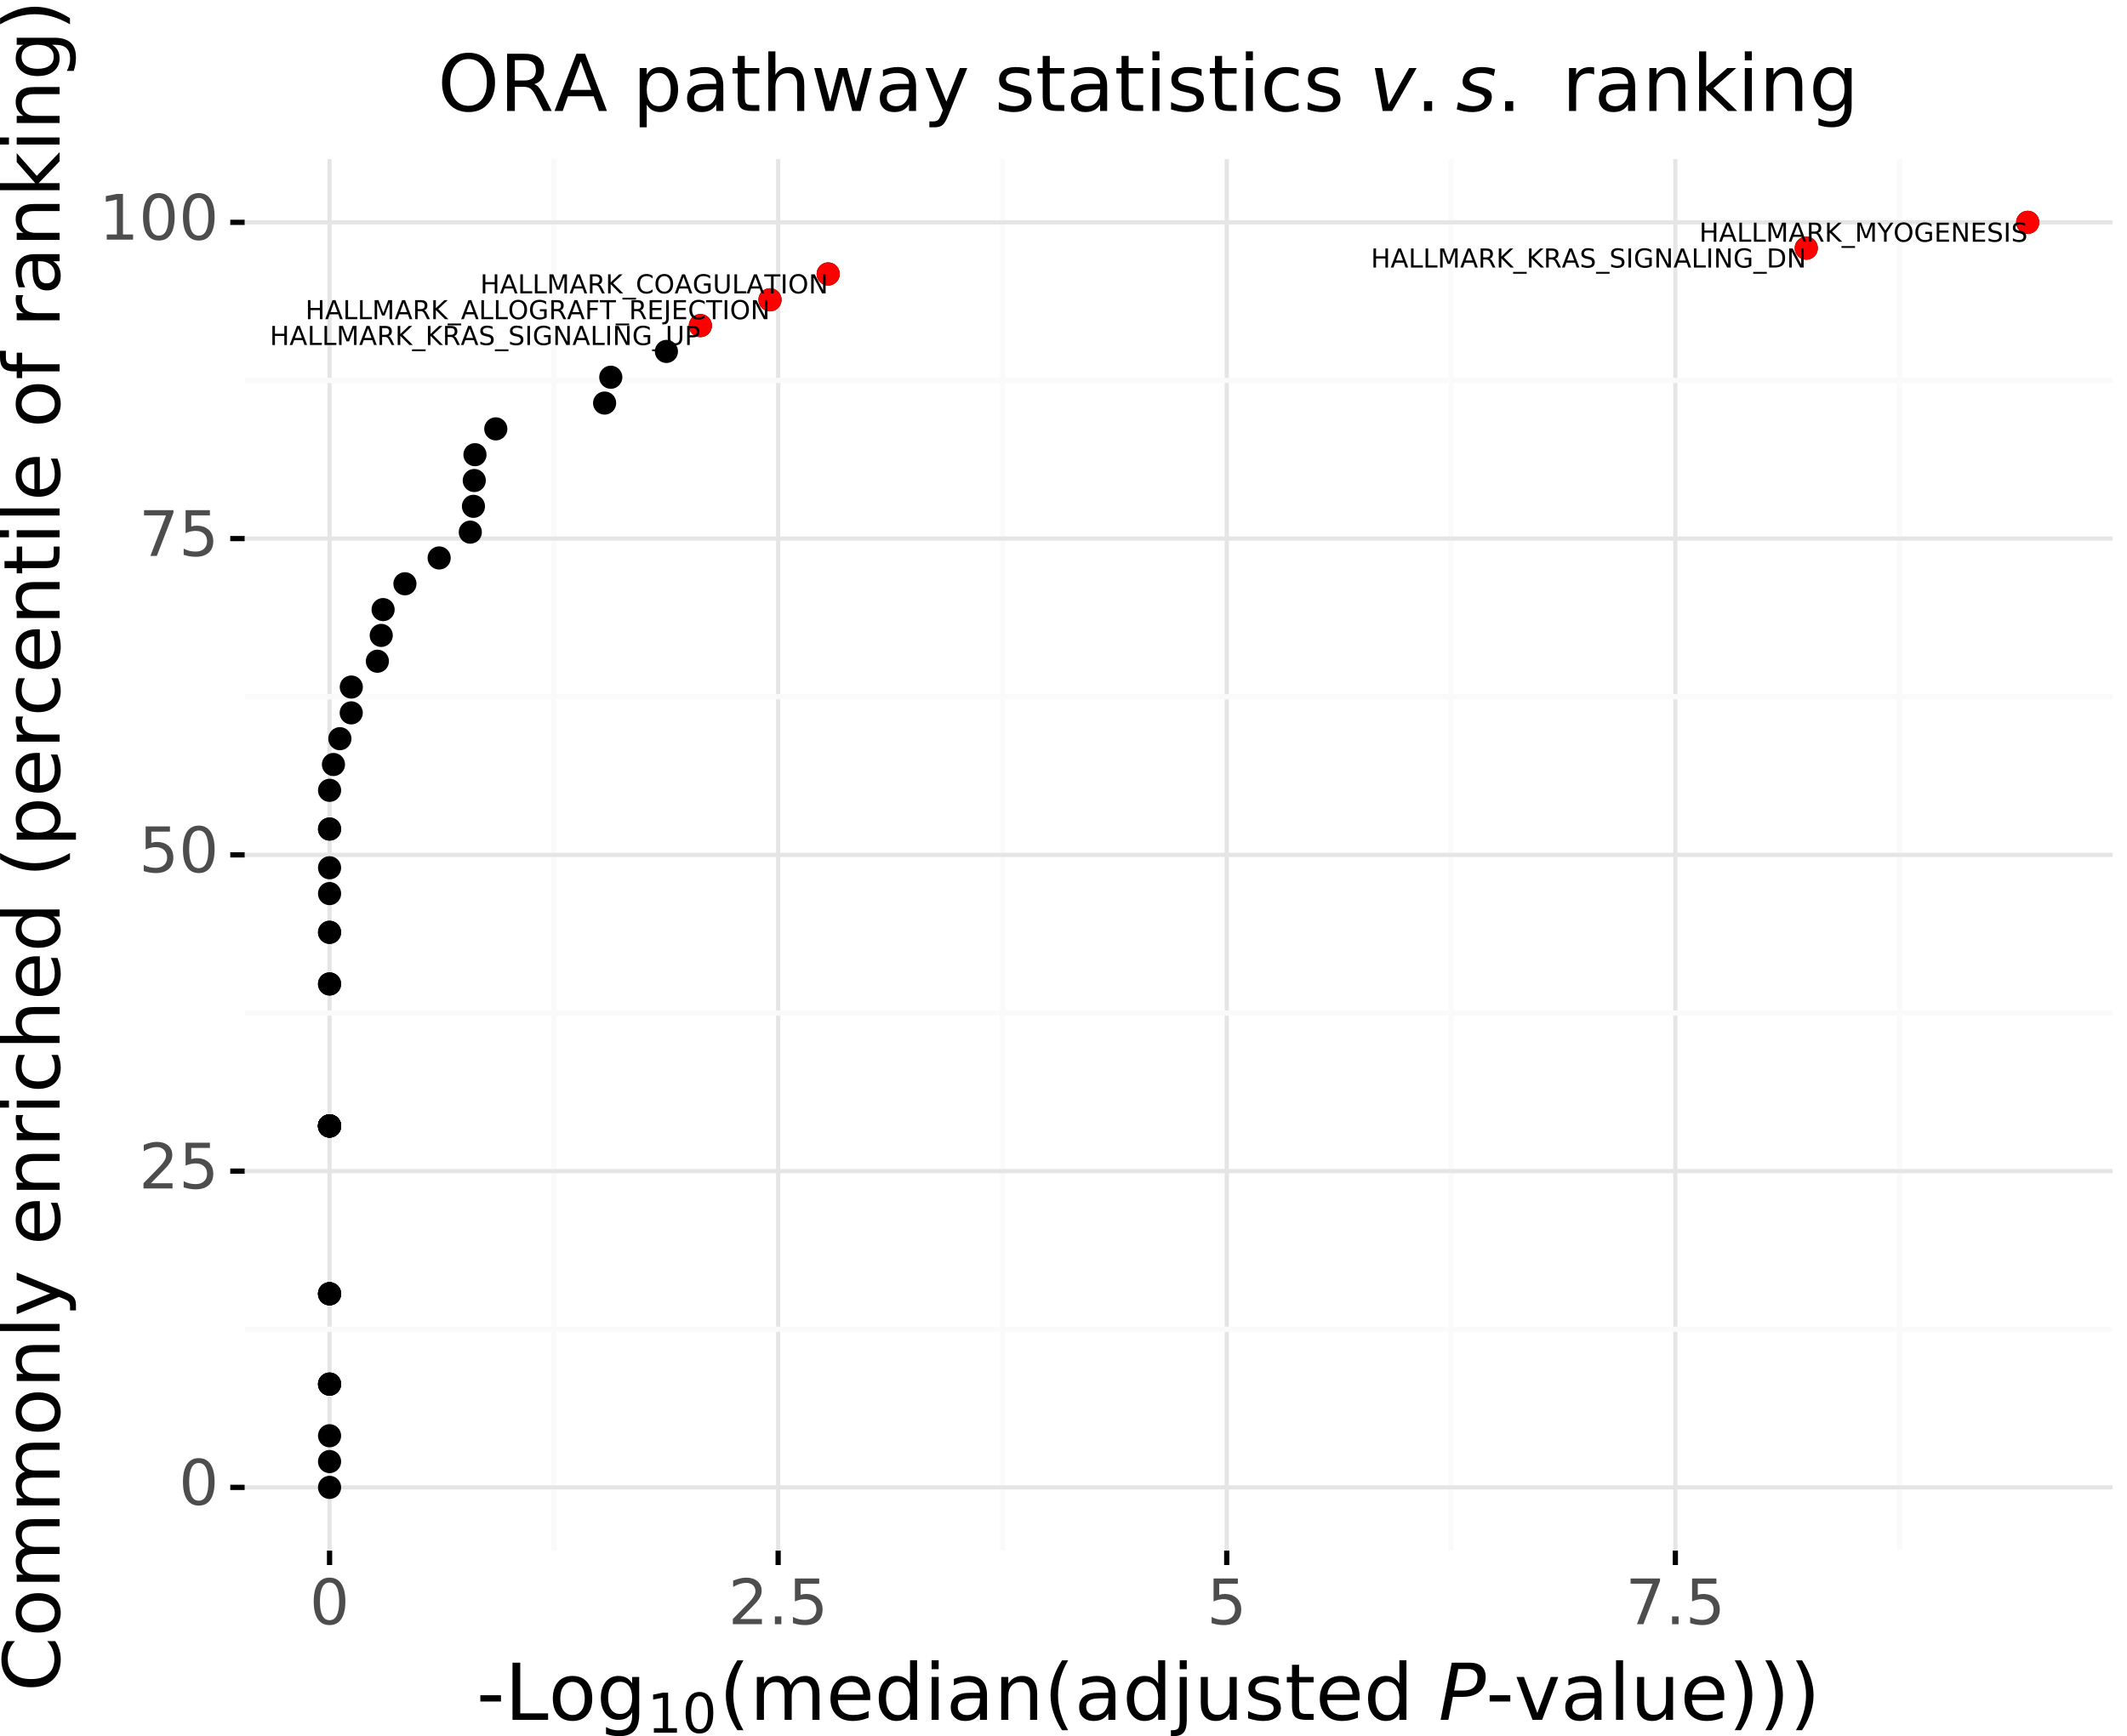 <?xml version="1.0" encoding="utf-8" standalone="no"?>
<!DOCTYPE svg PUBLIC "-//W3C//DTD SVG 1.1//EN"
  "http://www.w3.org/Graphics/SVG/1.1/DTD/svg11.dtd">
<!-- Created with matplotlib (https://matplotlib.org/) -->
<svg height="332.048pt" version="1.1" viewBox="0 0 406.642 332.048" width="406.642pt" xmlns="http://www.w3.org/2000/svg" xmlns:xlink="http://www.w3.org/1999/xlink">
 <rect x="0" y="0" width="406.642" height="332.048" fill="#333333" stroke="none"/>
 <defs>
  <style type="text/css">
*{stroke-linecap:butt;stroke-linejoin:round;}
  </style>
 </defs>
 <g id="figure_1">
  <g id="patch_1">
   <path d="M 0 332.048
L 406.642 332.048
L 406.642 0
L 0 0
z
" style="fill:#ffffff;stroke:#ffffff;stroke-linejoin:miter;"/>
  </g>
  <g id="axes_1">
   <g id="patch_2">
    <path d="M 46.772 296.534
L 403.892 296.534
L 403.892 30.422
L 46.772 30.422
z
" style="fill:none;"/>
   </g>
   <g id="matplotlib.axis_1">
    <g id="xtick_1">
     <g id="line2d_1">
      <path clip-path="url(#p9a5880af82)" d="M 63.005 296.534
L 63.005 30.422
" style="fill:none;stroke:#e5e5e5;stroke-width:0.8;"/>
     </g>
     <g id="line2d_2">
      <path d="M 63.005 296.534
" style="fill:none;stroke:#000000;stroke-width:1.5;"/>
      <defs>
       <path d="M 0 0
L 0 2.75
" id="m81af1ecbcc" style="stroke:#000000;"/>
      </defs>
      <g>
       <use style="stroke:#000000;" x="63.005" xlink:href="#m81af1ecbcc" y="296.534"/>
      </g>
     </g>
     <g id="text_1">
      <!-- 0 -->
      <defs>
       <path d="M 31.781 66.406
Q 24.172 66.406 20.328 58.906
Q 16.5 51.422 16.5 36.375
Q 16.5 21.391 20.328 13.891
Q 24.172 6.391 31.781 6.391
Q 39.453 6.391 43.281 13.891
Q 47.125 21.391 47.125 36.375
Q 47.125 51.422 43.281 58.906
Q 39.453 66.406 31.781 66.406
z
M 31.781 74.219
Q 44.047 74.219 50.516 64.516
Q 56.984 54.828 56.984 36.375
Q 56.984 17.969 50.516 8.266
Q 44.047 -1.422 31.781 -1.422
Q 19.531 -1.422 13.062 8.266
Q 6.594 17.969 6.594 36.375
Q 6.594 54.828 13.062 64.516
Q 19.531 74.219 31.781 74.219
z
" id="DejaVuSans-48"/>
      </defs>
      <g style="fill:#4d4d4d;" transform="translate(59.187 310.603)scale(0.12 -0.12)">
       <use xlink:href="#DejaVuSans-48"/>
      </g>
     </g>
    </g>
    <g id="xtick_2">
     <g id="line2d_3">
      <path clip-path="url(#p9a5880af82)" d="M 148.768 296.534
L 148.768 30.422
" style="fill:none;stroke:#e5e5e5;stroke-width:0.8;"/>
     </g>
     <g id="line2d_4">
      <path d="M 148.768 296.534
" style="fill:none;stroke:#000000;stroke-width:1.5;"/>
      <g>
       <use style="stroke:#000000;" x="148.768" xlink:href="#m81af1ecbcc" y="296.534"/>
      </g>
     </g>
     <g id="text_2">
      <!-- 2.5 -->
      <defs>
       <path d="M 19.188 8.297
L 53.609 8.297
L 53.609 0
L 7.328 0
L 7.328 8.297
Q 12.938 14.109 22.625 23.891
Q 32.328 33.688 34.812 36.531
Q 39.547 41.844 41.422 45.531
Q 43.312 49.219 43.312 52.781
Q 43.312 58.594 39.234 62.25
Q 35.156 65.922 28.609 65.922
Q 23.969 65.922 18.812 64.312
Q 13.672 62.703 7.812 59.422
L 7.812 69.391
Q 13.766 71.781 18.938 73
Q 24.125 74.219 28.422 74.219
Q 39.75 74.219 46.484 68.547
Q 53.219 62.891 53.219 53.422
Q 53.219 48.922 51.531 44.891
Q 49.859 40.875 45.406 35.406
Q 44.188 33.984 37.641 27.219
Q 31.109 20.453 19.188 8.297
z
" id="DejaVuSans-50"/>
       <path d="M 10.688 12.406
L 21 12.406
L 21 0
L 10.688 0
z
" id="DejaVuSans-46"/>
       <path d="M 10.797 72.906
L 49.516 72.906
L 49.516 64.594
L 19.828 64.594
L 19.828 46.734
Q 21.969 47.469 24.109 47.828
Q 26.266 48.188 28.422 48.188
Q 40.625 48.188 47.75 41.5
Q 54.891 34.812 54.891 23.391
Q 54.891 11.625 47.562 5.094
Q 40.234 -1.422 26.906 -1.422
Q 22.312 -1.422 17.547 -0.641
Q 12.797 0.141 7.719 1.703
L 7.719 11.625
Q 12.109 9.234 16.797 8.062
Q 21.484 6.891 26.703 6.891
Q 35.156 6.891 40.078 11.328
Q 45.016 15.766 45.016 23.391
Q 45.016 31 40.078 35.438
Q 35.156 39.891 26.703 39.891
Q 22.75 39.891 18.812 39.016
Q 14.891 38.141 10.797 36.281
z
" id="DejaVuSans-53"/>
      </defs>
      <g style="fill:#4d4d4d;" transform="translate(139.226 310.603)scale(0.12 -0.12)">
       <use xlink:href="#DejaVuSans-50"/>
       <use x="63.623" xlink:href="#DejaVuSans-46"/>
       <use x="95.41" xlink:href="#DejaVuSans-53"/>
      </g>
     </g>
    </g>
    <g id="xtick_3">
     <g id="line2d_5">
      <path clip-path="url(#p9a5880af82)" d="M 234.531 296.534
L 234.531 30.422
" style="fill:none;stroke:#e5e5e5;stroke-width:0.8;"/>
     </g>
     <g id="line2d_6">
      <path d="M 234.531 296.534
" style="fill:none;stroke:#000000;stroke-width:1.5;"/>
      <g>
       <use style="stroke:#000000;" x="234.531" xlink:href="#m81af1ecbcc" y="296.534"/>
      </g>
     </g>
     <g id="text_3">
      <!-- 5 -->
      <g style="fill:#4d4d4d;" transform="translate(230.713 310.603)scale(0.12 -0.12)">
       <use xlink:href="#DejaVuSans-53"/>
      </g>
     </g>
    </g>
    <g id="xtick_4">
     <g id="line2d_7">
      <path clip-path="url(#p9a5880af82)" d="M 320.294 296.534
L 320.294 30.422
" style="fill:none;stroke:#e5e5e5;stroke-width:0.8;"/>
     </g>
     <g id="line2d_8">
      <path d="M 320.294 296.534
" style="fill:none;stroke:#000000;stroke-width:1.5;"/>
      <g>
       <use style="stroke:#000000;" x="320.294" xlink:href="#m81af1ecbcc" y="296.534"/>
      </g>
     </g>
     <g id="text_4">
      <!-- 7.5 -->
      <defs>
       <path d="M 8.203 72.906
L 55.078 72.906
L 55.078 68.703
L 28.609 0
L 18.312 0
L 43.219 64.594
L 8.203 64.594
z
" id="DejaVuSans-55"/>
      </defs>
      <g style="fill:#4d4d4d;" transform="translate(310.752 310.603)scale(0.12 -0.12)">
       <use xlink:href="#DejaVuSans-55"/>
       <use x="63.623" xlink:href="#DejaVuSans-46"/>
       <use x="95.41" xlink:href="#DejaVuSans-53"/>
      </g>
     </g>
    </g>
    <g id="xtick_5">
     <g id="line2d_9">
      <path clip-path="url(#p9a5880af82)" d="M 105.886 296.534
L 105.886 30.422
" style="fill:none;stroke:#fafafa;"/>
     </g>
     <g id="line2d_10">
      <path d="M 105.886 296.534
" style="fill:none;stroke:#000000;stroke-width:1.5;"/>
     </g>
    </g>
    <g id="xtick_6">
     <g id="line2d_11">
      <path clip-path="url(#p9a5880af82)" d="M 191.649 296.534
L 191.649 30.422
" style="fill:none;stroke:#fafafa;"/>
     </g>
     <g id="line2d_12">
      <path d="M 191.649 296.534
" style="fill:none;stroke:#000000;stroke-width:1.5;"/>
     </g>
    </g>
    <g id="xtick_7">
     <g id="line2d_13">
      <path clip-path="url(#p9a5880af82)" d="M 277.412 296.534
L 277.412 30.422
" style="fill:none;stroke:#fafafa;"/>
     </g>
     <g id="line2d_14">
      <path d="M 277.412 296.534
" style="fill:none;stroke:#000000;stroke-width:1.5;"/>
     </g>
    </g>
    <g id="xtick_8">
     <g id="line2d_15">
      <path clip-path="url(#p9a5880af82)" d="M 363.175 296.534
L 363.175 30.422
" style="fill:none;stroke:#fafafa;"/>
     </g>
     <g id="line2d_16">
      <path d="M 363.175 296.534
" style="fill:none;stroke:#000000;stroke-width:1.5;"/>
     </g>
    </g>
    <g id="text_5">
     <!-- -Log$_{10}$(median(adjusted $P$-value))) -->
     <defs>
      <path d="M 4.891 31.391
L 31.203 31.391
L 31.203 23.391
L 4.891 23.391
z
" id="DejaVuSans-45"/>
      <path d="M 9.812 72.906
L 19.672 72.906
L 19.672 8.297
L 55.172 8.297
L 55.172 0
L 9.812 0
z
" id="DejaVuSans-76"/>
      <path d="M 30.609 48.391
Q 23.391 48.391 19.188 42.75
Q 14.984 37.109 14.984 27.297
Q 14.984 17.484 19.156 11.844
Q 23.344 6.203 30.609 6.203
Q 37.797 6.203 41.984 11.859
Q 46.188 17.531 46.188 27.297
Q 46.188 37.016 41.984 42.703
Q 37.797 48.391 30.609 48.391
z
M 30.609 56
Q 42.328 56 49.016 48.375
Q 55.719 40.766 55.719 27.297
Q 55.719 13.875 49.016 6.219
Q 42.328 -1.422 30.609 -1.422
Q 18.844 -1.422 12.172 6.219
Q 5.516 13.875 5.516 27.297
Q 5.516 40.766 12.172 48.375
Q 18.844 56 30.609 56
z
" id="DejaVuSans-111"/>
      <path d="M 45.406 27.984
Q 45.406 37.75 41.375 43.109
Q 37.359 48.484 30.078 48.484
Q 22.859 48.484 18.828 43.109
Q 14.797 37.75 14.797 27.984
Q 14.797 18.266 18.828 12.891
Q 22.859 7.516 30.078 7.516
Q 37.359 7.516 41.375 12.891
Q 45.406 18.266 45.406 27.984
z
M 54.391 6.781
Q 54.391 -7.172 48.188 -13.984
Q 42 -20.797 29.203 -20.797
Q 24.469 -20.797 20.266 -20.094
Q 16.062 -19.391 12.109 -17.922
L 12.109 -9.188
Q 16.062 -11.328 19.922 -12.344
Q 23.781 -13.375 27.781 -13.375
Q 36.625 -13.375 41.016 -8.766
Q 45.406 -4.156 45.406 5.172
L 45.406 9.625
Q 42.625 4.781 38.281 2.391
Q 33.938 0 27.875 0
Q 17.828 0 11.672 7.656
Q 5.516 15.328 5.516 27.984
Q 5.516 40.672 11.672 48.328
Q 17.828 56 27.875 56
Q 33.938 56 38.281 53.609
Q 42.625 51.219 45.406 46.391
L 45.406 54.688
L 54.391 54.688
z
" id="DejaVuSans-103"/>
      <path d="M 12.406 8.297
L 28.516 8.297
L 28.516 63.922
L 10.984 60.406
L 10.984 69.391
L 28.422 72.906
L 38.281 72.906
L 38.281 8.297
L 54.391 8.297
L 54.391 0
L 12.406 0
z
" id="DejaVuSans-49"/>
      <path d="M 31 75.875
Q 24.469 64.656 21.281 53.656
Q 18.109 42.672 18.109 31.391
Q 18.109 20.125 21.312 9.062
Q 24.516 -2 31 -13.188
L 23.188 -13.188
Q 15.875 -1.703 12.234 9.375
Q 8.594 20.453 8.594 31.391
Q 8.594 42.281 12.203 53.312
Q 15.828 64.359 23.188 75.875
z
" id="DejaVuSans-40"/>
      <path d="M 52 44.188
Q 55.375 50.25 60.062 53.125
Q 64.75 56 71.094 56
Q 79.641 56 84.281 50.016
Q 88.922 44.047 88.922 33.016
L 88.922 0
L 79.891 0
L 79.891 32.719
Q 79.891 40.578 77.094 44.375
Q 74.312 48.188 68.609 48.188
Q 61.625 48.188 57.562 43.547
Q 53.516 38.922 53.516 30.906
L 53.516 0
L 44.484 0
L 44.484 32.719
Q 44.484 40.625 41.703 44.406
Q 38.922 48.188 33.109 48.188
Q 26.219 48.188 22.156 43.531
Q 18.109 38.875 18.109 30.906
L 18.109 0
L 9.078 0
L 9.078 54.688
L 18.109 54.688
L 18.109 46.188
Q 21.188 51.219 25.484 53.609
Q 29.781 56 35.688 56
Q 41.656 56 45.828 52.969
Q 50 49.953 52 44.188
z
" id="DejaVuSans-109"/>
      <path d="M 56.203 29.594
L 56.203 25.203
L 14.891 25.203
Q 15.484 15.922 20.484 11.062
Q 25.484 6.203 34.422 6.203
Q 39.594 6.203 44.453 7.469
Q 49.312 8.734 54.109 11.281
L 54.109 2.781
Q 49.266 0.734 44.188 -0.344
Q 39.109 -1.422 33.891 -1.422
Q 20.797 -1.422 13.156 6.188
Q 5.516 13.812 5.516 26.812
Q 5.516 40.234 12.766 48.109
Q 20.016 56 32.328 56
Q 43.359 56 49.781 48.891
Q 56.203 41.797 56.203 29.594
z
M 47.219 32.234
Q 47.125 39.594 43.094 43.984
Q 39.062 48.391 32.422 48.391
Q 24.906 48.391 20.391 44.141
Q 15.875 39.891 15.188 32.172
z
" id="DejaVuSans-101"/>
      <path d="M 45.406 46.391
L 45.406 75.984
L 54.391 75.984
L 54.391 0
L 45.406 0
L 45.406 8.203
Q 42.578 3.328 38.25 0.953
Q 33.938 -1.422 27.875 -1.422
Q 17.969 -1.422 11.734 6.484
Q 5.516 14.406 5.516 27.297
Q 5.516 40.188 11.734 48.094
Q 17.969 56 27.875 56
Q 33.938 56 38.25 53.625
Q 42.578 51.266 45.406 46.391
z
M 14.797 27.297
Q 14.797 17.391 18.875 11.75
Q 22.953 6.109 30.078 6.109
Q 37.203 6.109 41.297 11.75
Q 45.406 17.391 45.406 27.297
Q 45.406 37.203 41.297 42.844
Q 37.203 48.484 30.078 48.484
Q 22.953 48.484 18.875 42.844
Q 14.797 37.203 14.797 27.297
z
" id="DejaVuSans-100"/>
      <path d="M 9.422 54.688
L 18.406 54.688
L 18.406 0
L 9.422 0
z
M 9.422 75.984
L 18.406 75.984
L 18.406 64.594
L 9.422 64.594
z
" id="DejaVuSans-105"/>
      <path d="M 34.281 27.484
Q 23.391 27.484 19.188 25
Q 14.984 22.516 14.984 16.5
Q 14.984 11.719 18.141 8.906
Q 21.297 6.109 26.703 6.109
Q 34.188 6.109 38.703 11.406
Q 43.219 16.703 43.219 25.484
L 43.219 27.484
z
M 52.203 31.203
L 52.203 0
L 43.219 0
L 43.219 8.297
Q 40.141 3.328 35.547 0.953
Q 30.953 -1.422 24.312 -1.422
Q 15.922 -1.422 10.953 3.297
Q 6 8.016 6 15.922
Q 6 25.141 12.172 29.828
Q 18.359 34.516 30.609 34.516
L 43.219 34.516
L 43.219 35.406
Q 43.219 41.609 39.141 45
Q 35.062 48.391 27.688 48.391
Q 23 48.391 18.547 47.266
Q 14.109 46.141 10.016 43.891
L 10.016 52.203
Q 14.938 54.109 19.578 55.047
Q 24.219 56 28.609 56
Q 40.484 56 46.344 49.844
Q 52.203 43.703 52.203 31.203
z
" id="DejaVuSans-97"/>
      <path d="M 54.891 33.016
L 54.891 0
L 45.906 0
L 45.906 32.719
Q 45.906 40.484 42.875 44.328
Q 39.844 48.188 33.797 48.188
Q 26.516 48.188 22.312 43.547
Q 18.109 38.922 18.109 30.906
L 18.109 0
L 9.078 0
L 9.078 54.688
L 18.109 54.688
L 18.109 46.188
Q 21.344 51.125 25.703 53.562
Q 30.078 56 35.797 56
Q 45.219 56 50.047 50.172
Q 54.891 44.344 54.891 33.016
z
" id="DejaVuSans-110"/>
      <path d="M 9.422 54.688
L 18.406 54.688
L 18.406 -0.984
Q 18.406 -11.422 14.422 -16.109
Q 10.453 -20.797 1.609 -20.797
L -1.812 -20.797
L -1.812 -13.188
L 0.594 -13.188
Q 5.719 -13.188 7.562 -10.812
Q 9.422 -8.453 9.422 -0.984
z
M 9.422 75.984
L 18.406 75.984
L 18.406 64.594
L 9.422 64.594
z
" id="DejaVuSans-106"/>
      <path d="M 8.5 21.578
L 8.5 54.688
L 17.484 54.688
L 17.484 21.922
Q 17.484 14.156 20.5 10.266
Q 23.531 6.391 29.594 6.391
Q 36.859 6.391 41.078 11.031
Q 45.312 15.672 45.312 23.688
L 45.312 54.688
L 54.297 54.688
L 54.297 0
L 45.312 0
L 45.312 8.406
Q 42.047 3.422 37.719 1
Q 33.406 -1.422 27.688 -1.422
Q 18.266 -1.422 13.375 4.438
Q 8.5 10.297 8.5 21.578
z
M 31.109 56
z
" id="DejaVuSans-117"/>
      <path d="M 44.281 53.078
L 44.281 44.578
Q 40.484 46.531 36.375 47.5
Q 32.281 48.484 27.875 48.484
Q 21.188 48.484 17.844 46.438
Q 14.5 44.391 14.5 40.281
Q 14.5 37.156 16.891 35.375
Q 19.281 33.594 26.516 31.984
L 29.594 31.297
Q 39.156 29.25 43.188 25.516
Q 47.219 21.781 47.219 15.094
Q 47.219 7.469 41.188 3.016
Q 35.156 -1.422 24.609 -1.422
Q 20.219 -1.422 15.453 -0.562
Q 10.688 0.297 5.422 2
L 5.422 11.281
Q 10.406 8.688 15.234 7.391
Q 20.062 6.109 24.812 6.109
Q 31.156 6.109 34.562 8.281
Q 37.984 10.453 37.984 14.406
Q 37.984 18.062 35.516 20.016
Q 33.062 21.969 24.703 23.781
L 21.578 24.516
Q 13.234 26.266 9.516 29.906
Q 5.812 33.547 5.812 39.891
Q 5.812 47.609 11.281 51.797
Q 16.75 56 26.812 56
Q 31.781 56 36.172 55.266
Q 40.578 54.547 44.281 53.078
z
" id="DejaVuSans-115"/>
      <path d="M 18.312 70.219
L 18.312 54.688
L 36.812 54.688
L 36.812 47.703
L 18.312 47.703
L 18.312 18.016
Q 18.312 11.328 20.141 9.422
Q 21.969 7.516 27.594 7.516
L 36.812 7.516
L 36.812 0
L 27.594 0
Q 17.188 0 13.234 3.875
Q 9.281 7.766 9.281 18.016
L 9.281 47.703
L 2.688 47.703
L 2.688 54.688
L 9.281 54.688
L 9.281 70.219
z
" id="DejaVuSans-116"/>
      <path id="DejaVuSans-32"/>
      <path d="M 16.891 72.906
L 39.703 72.906
Q 49.656 72.906 54.875 68.266
Q 60.109 63.625 60.109 54.688
Q 60.109 42.672 52.391 35.984
Q 44.672 29.297 30.719 29.297
L 18.312 29.297
L 12.594 0
L 2.688 0
z
M 25.203 64.797
L 19.922 37.406
L 32.328 37.406
Q 40.719 37.406 45.203 41.703
Q 49.703 46 49.703 54
Q 49.703 59.125 46.656 61.953
Q 43.609 64.797 38.094 64.797
z
" id="DejaVuSans-Oblique-80"/>
      <path d="M 2.984 54.688
L 12.5 54.688
L 29.594 8.797
L 46.688 54.688
L 56.203 54.688
L 35.688 0
L 23.484 0
z
" id="DejaVuSans-118"/>
      <path d="M 9.422 75.984
L 18.406 75.984
L 18.406 0
L 9.422 0
z
" id="DejaVuSans-108"/>
      <path d="M 8.016 75.875
L 15.828 75.875
Q 23.141 64.359 26.781 53.312
Q 30.422 42.281 30.422 31.391
Q 30.422 20.453 26.781 9.375
Q 23.141 -1.703 15.828 -13.188
L 8.016 -13.188
Q 14.5 -2 17.703 9.062
Q 20.906 20.125 20.906 31.391
Q 20.906 42.672 17.703 53.656
Q 14.5 64.656 8.016 75.875
z
" id="DejaVuSans-41"/>
     </defs>
     <g transform="translate(91.097 328.898)scale(0.15 -0.15)">
      <use transform="translate(0 0.016)" xlink:href="#DejaVuSans-45"/>
      <use transform="translate(36.084 0.016)" xlink:href="#DejaVuSans-76"/>
      <use transform="translate(91.797 0.016)" xlink:href="#DejaVuSans-111"/>
      <use transform="translate(152.979 0.016)" xlink:href="#DejaVuSans-103"/>
      <use transform="translate(217.412 -16.391)scale(0.7)" xlink:href="#DejaVuSans-49"/>
      <use transform="translate(261.948 -16.391)scale(0.7)" xlink:href="#DejaVuSans-48"/>
      <use transform="translate(309.219 0.016)" xlink:href="#DejaVuSans-40"/>
      <use transform="translate(348.232 0.016)" xlink:href="#DejaVuSans-109"/>
      <use transform="translate(445.645 0.016)" xlink:href="#DejaVuSans-101"/>
      <use transform="translate(507.168 0.016)" xlink:href="#DejaVuSans-100"/>
      <use transform="translate(570.645 0.016)" xlink:href="#DejaVuSans-105"/>
      <use transform="translate(598.428 0.016)" xlink:href="#DejaVuSans-97"/>
      <use transform="translate(659.707 0.016)" xlink:href="#DejaVuSans-110"/>
      <use transform="translate(723.086 0.016)" xlink:href="#DejaVuSans-40"/>
      <use transform="translate(762.1 0.016)" xlink:href="#DejaVuSans-97"/>
      <use transform="translate(823.379 0.016)" xlink:href="#DejaVuSans-100"/>
      <use transform="translate(886.855 0.016)" xlink:href="#DejaVuSans-106"/>
      <use transform="translate(914.639 0.016)" xlink:href="#DejaVuSans-117"/>
      <use transform="translate(978.018 0.016)" xlink:href="#DejaVuSans-115"/>
      <use transform="translate(1030.117 0.016)" xlink:href="#DejaVuSans-116"/>
      <use transform="translate(1069.326 0.016)" xlink:href="#DejaVuSans-101"/>
      <use transform="translate(1130.85 0.016)" xlink:href="#DejaVuSans-100"/>
      <use transform="translate(1194.326 0.016)" xlink:href="#DejaVuSans-32"/>
      <use transform="translate(1226.113 0.016)" xlink:href="#DejaVuSans-Oblique-80"/>
      <use transform="translate(1286.416 0.016)" xlink:href="#DejaVuSans-45"/>
      <use transform="translate(1322.5 0.016)" xlink:href="#DejaVuSans-118"/>
      <use transform="translate(1381.68 0.016)" xlink:href="#DejaVuSans-97"/>
      <use transform="translate(1442.959 0.016)" xlink:href="#DejaVuSans-108"/>
      <use transform="translate(1470.742 0.016)" xlink:href="#DejaVuSans-117"/>
      <use transform="translate(1534.121 0.016)" xlink:href="#DejaVuSans-101"/>
      <use transform="translate(1595.645 0.016)" xlink:href="#DejaVuSans-41"/>
      <use transform="translate(1634.658 0.016)" xlink:href="#DejaVuSans-41"/>
      <use transform="translate(1673.672 0.016)" xlink:href="#DejaVuSans-41"/>
     </g>
    </g>
   </g>
   <g id="matplotlib.axis_2">
    <g id="ytick_1">
     <g id="line2d_17">
      <path clip-path="url(#p9a5880af82)" d="M 46.772 284.438
L 403.892 284.438
" style="fill:none;stroke:#e5e5e5;stroke-width:0.8;"/>
     </g>
     <g id="line2d_18">
      <path d="M 46.772 284.438
" style="fill:none;stroke:#000000;stroke-width:1.5;"/>
      <defs>
       <path d="M 0 0
L -2.75 0
" id="m361de4ed6c" style="stroke:#000000;"/>
      </defs>
      <g>
       <use style="stroke:#000000;" x="46.772" xlink:href="#m361de4ed6c" y="284.438"/>
      </g>
     </g>
     <g id="text_6">
      <!-- 0 -->
      <g style="fill:#4d4d4d;" transform="translate(34.187 287.75)scale(0.12 -0.12)">
       <use xlink:href="#DejaVuSans-48"/>
      </g>
     </g>
    </g>
    <g id="ytick_2">
     <g id="line2d_19">
      <path clip-path="url(#p9a5880af82)" d="M 46.772 223.958
L 403.892 223.958
" style="fill:none;stroke:#e5e5e5;stroke-width:0.8;"/>
     </g>
     <g id="line2d_20">
      <path d="M 46.772 223.958
" style="fill:none;stroke:#000000;stroke-width:1.5;"/>
      <g>
       <use style="stroke:#000000;" x="46.772" xlink:href="#m361de4ed6c" y="223.958"/>
      </g>
     </g>
     <g id="text_7">
      <!-- 25 -->
      <g style="fill:#4d4d4d;" transform="translate(26.552 227.27)scale(0.12 -0.12)">
       <use xlink:href="#DejaVuSans-50"/>
       <use x="63.623" xlink:href="#DejaVuSans-53"/>
      </g>
     </g>
    </g>
    <g id="ytick_3">
     <g id="line2d_21">
      <path clip-path="url(#p9a5880af82)" d="M 46.772 163.478
L 403.892 163.478
" style="fill:none;stroke:#e5e5e5;stroke-width:0.8;"/>
     </g>
     <g id="line2d_22">
      <path d="M 46.772 163.478
" style="fill:none;stroke:#000000;stroke-width:1.5;"/>
      <g>
       <use style="stroke:#000000;" x="46.772" xlink:href="#m361de4ed6c" y="163.478"/>
      </g>
     </g>
     <g id="text_8">
      <!-- 50 -->
      <g style="fill:#4d4d4d;" transform="translate(26.552 166.79)scale(0.12 -0.12)">
       <use xlink:href="#DejaVuSans-53"/>
       <use x="63.623" xlink:href="#DejaVuSans-48"/>
      </g>
     </g>
    </g>
    <g id="ytick_4">
     <g id="line2d_23">
      <path clip-path="url(#p9a5880af82)" d="M 46.772 102.998
L 403.892 102.998
" style="fill:none;stroke:#e5e5e5;stroke-width:0.8;"/>
     </g>
     <g id="line2d_24">
      <path d="M 46.772 102.998
" style="fill:none;stroke:#000000;stroke-width:1.5;"/>
      <g>
       <use style="stroke:#000000;" x="46.772" xlink:href="#m361de4ed6c" y="102.998"/>
      </g>
     </g>
     <g id="text_9">
      <!-- 75 -->
      <g style="fill:#4d4d4d;" transform="translate(26.552 106.31)scale(0.12 -0.12)">
       <use xlink:href="#DejaVuSans-55"/>
       <use x="63.623" xlink:href="#DejaVuSans-53"/>
      </g>
     </g>
    </g>
    <g id="ytick_5">
     <g id="line2d_25">
      <path clip-path="url(#p9a5880af82)" d="M 46.772 42.518
L 403.892 42.518
" style="fill:none;stroke:#e5e5e5;stroke-width:0.8;"/>
     </g>
     <g id="line2d_26">
      <path d="M 46.772 42.518
" style="fill:none;stroke:#000000;stroke-width:1.5;"/>
      <g>
       <use style="stroke:#000000;" x="46.772" xlink:href="#m361de4ed6c" y="42.518"/>
      </g>
     </g>
     <g id="text_10">
      <!-- 100 -->
      <g style="fill:#4d4d4d;" transform="translate(18.917 45.83)scale(0.12 -0.12)">
       <use xlink:href="#DejaVuSans-49"/>
       <use x="63.623" xlink:href="#DejaVuSans-48"/>
       <use x="127.246" xlink:href="#DejaVuSans-48"/>
      </g>
     </g>
    </g>
    <g id="ytick_6">
     <g id="line2d_27">
      <path clip-path="url(#p9a5880af82)" d="M 46.772 254.198
L 403.892 254.198
" style="fill:none;stroke:#fafafa;"/>
     </g>
     <g id="line2d_28">
      <path d="M 46.772 254.198
" style="fill:none;stroke:#000000;stroke-width:1.5;"/>
     </g>
    </g>
    <g id="ytick_7">
     <g id="line2d_29">
      <path clip-path="url(#p9a5880af82)" d="M 46.772 193.718
L 403.892 193.718
" style="fill:none;stroke:#fafafa;"/>
     </g>
     <g id="line2d_30">
      <path d="M 46.772 193.718
" style="fill:none;stroke:#000000;stroke-width:1.5;"/>
     </g>
    </g>
    <g id="ytick_8">
     <g id="line2d_31">
      <path clip-path="url(#p9a5880af82)" d="M 46.772 133.238
L 403.892 133.238
" style="fill:none;stroke:#fafafa;"/>
     </g>
     <g id="line2d_32">
      <path d="M 46.772 133.238
" style="fill:none;stroke:#000000;stroke-width:1.5;"/>
     </g>
    </g>
    <g id="ytick_9">
     <g id="line2d_33">
      <path clip-path="url(#p9a5880af82)" d="M 46.772 72.758
L 403.892 72.758
" style="fill:none;stroke:#fafafa;"/>
     </g>
     <g id="line2d_34">
      <path d="M 46.772 72.758
" style="fill:none;stroke:#000000;stroke-width:1.5;"/>
     </g>
    </g>
    <g id="text_11">
     <!-- Commonly enriched (percentile of ranking) -->
     <defs>
      <path d="M 64.406 67.281
L 64.406 56.891
Q 59.422 61.531 53.781 63.812
Q 48.141 66.109 41.797 66.109
Q 29.297 66.109 22.656 58.469
Q 16.016 50.828 16.016 36.375
Q 16.016 21.969 22.656 14.328
Q 29.297 6.688 41.797 6.688
Q 48.141 6.688 53.781 8.984
Q 59.422 11.281 64.406 15.922
L 64.406 5.609
Q 59.234 2.094 53.438 0.328
Q 47.656 -1.422 41.219 -1.422
Q 24.656 -1.422 15.125 8.703
Q 5.609 18.844 5.609 36.375
Q 5.609 53.953 15.125 64.078
Q 24.656 74.219 41.219 74.219
Q 47.75 74.219 53.531 72.484
Q 59.328 70.75 64.406 67.281
z
" id="DejaVuSans-67"/>
      <path d="M 32.172 -5.078
Q 28.375 -14.844 24.75 -17.812
Q 21.141 -20.797 15.094 -20.797
L 7.906 -20.797
L 7.906 -13.281
L 13.188 -13.281
Q 16.891 -13.281 18.938 -11.516
Q 21 -9.766 23.484 -3.219
L 25.094 0.875
L 2.984 54.688
L 12.5 54.688
L 29.594 11.922
L 46.688 54.688
L 56.203 54.688
z
" id="DejaVuSans-121"/>
      <path d="M 41.109 46.297
Q 39.594 47.172 37.812 47.578
Q 36.031 48 33.891 48
Q 26.266 48 22.188 43.047
Q 18.109 38.094 18.109 28.812
L 18.109 0
L 9.078 0
L 9.078 54.688
L 18.109 54.688
L 18.109 46.188
Q 20.953 51.172 25.484 53.578
Q 30.031 56 36.531 56
Q 37.453 56 38.578 55.875
Q 39.703 55.766 41.062 55.516
z
" id="DejaVuSans-114"/>
      <path d="M 48.781 52.594
L 48.781 44.188
Q 44.969 46.297 41.141 47.344
Q 37.312 48.391 33.406 48.391
Q 24.656 48.391 19.812 42.844
Q 14.984 37.312 14.984 27.297
Q 14.984 17.281 19.812 11.734
Q 24.656 6.203 33.406 6.203
Q 37.312 6.203 41.141 7.25
Q 44.969 8.297 48.781 10.406
L 48.781 2.094
Q 45.016 0.344 40.984 -0.531
Q 36.969 -1.422 32.422 -1.422
Q 20.062 -1.422 12.781 6.344
Q 5.516 14.109 5.516 27.297
Q 5.516 40.672 12.859 48.328
Q 20.219 56 33.016 56
Q 37.156 56 41.109 55.141
Q 45.062 54.297 48.781 52.594
z
" id="DejaVuSans-99"/>
      <path d="M 54.891 33.016
L 54.891 0
L 45.906 0
L 45.906 32.719
Q 45.906 40.484 42.875 44.328
Q 39.844 48.188 33.797 48.188
Q 26.516 48.188 22.312 43.547
Q 18.109 38.922 18.109 30.906
L 18.109 0
L 9.078 0
L 9.078 75.984
L 18.109 75.984
L 18.109 46.188
Q 21.344 51.125 25.703 53.562
Q 30.078 56 35.797 56
Q 45.219 56 50.047 50.172
Q 54.891 44.344 54.891 33.016
z
" id="DejaVuSans-104"/>
      <path d="M 18.109 8.203
L 18.109 -20.797
L 9.078 -20.797
L 9.078 54.688
L 18.109 54.688
L 18.109 46.391
Q 20.953 51.266 25.266 53.625
Q 29.594 56 35.594 56
Q 45.562 56 51.781 48.094
Q 58.016 40.188 58.016 27.297
Q 58.016 14.406 51.781 6.484
Q 45.562 -1.422 35.594 -1.422
Q 29.594 -1.422 25.266 0.953
Q 20.953 3.328 18.109 8.203
z
M 48.688 27.297
Q 48.688 37.203 44.609 42.844
Q 40.531 48.484 33.406 48.484
Q 26.266 48.484 22.188 42.844
Q 18.109 37.203 18.109 27.297
Q 18.109 17.391 22.188 11.75
Q 26.266 6.109 33.406 6.109
Q 40.531 6.109 44.609 11.75
Q 48.688 17.391 48.688 27.297
z
" id="DejaVuSans-112"/>
      <path d="M 37.109 75.984
L 37.109 68.5
L 28.516 68.5
Q 23.688 68.5 21.797 66.547
Q 19.922 64.594 19.922 59.516
L 19.922 54.688
L 34.719 54.688
L 34.719 47.703
L 19.922 47.703
L 19.922 0
L 10.891 0
L 10.891 47.703
L 2.297 47.703
L 2.297 54.688
L 10.891 54.688
L 10.891 58.5
Q 10.891 67.625 15.141 71.797
Q 19.391 75.984 28.609 75.984
z
" id="DejaVuSans-102"/>
      <path d="M 9.078 75.984
L 18.109 75.984
L 18.109 31.109
L 44.922 54.688
L 56.391 54.688
L 27.391 29.109
L 57.625 0
L 45.906 0
L 18.109 26.703
L 18.109 0
L 9.078 0
z
" id="DejaVuSans-107"/>
     </defs>
     <g transform="translate(11.398 323.501)rotate(-90)scale(0.15 -0.15)">
      <use xlink:href="#DejaVuSans-67"/>
      <use x="69.824" xlink:href="#DejaVuSans-111"/>
      <use x="131.006" xlink:href="#DejaVuSans-109"/>
      <use x="228.418" xlink:href="#DejaVuSans-109"/>
      <use x="325.83" xlink:href="#DejaVuSans-111"/>
      <use x="387.012" xlink:href="#DejaVuSans-110"/>
      <use x="450.391" xlink:href="#DejaVuSans-108"/>
      <use x="478.174" xlink:href="#DejaVuSans-121"/>
      <use x="537.354" xlink:href="#DejaVuSans-32"/>
      <use x="569.141" xlink:href="#DejaVuSans-101"/>
      <use x="630.664" xlink:href="#DejaVuSans-110"/>
      <use x="694.043" xlink:href="#DejaVuSans-114"/>
      <use x="735.156" xlink:href="#DejaVuSans-105"/>
      <use x="762.939" xlink:href="#DejaVuSans-99"/>
      <use x="817.92" xlink:href="#DejaVuSans-104"/>
      <use x="881.299" xlink:href="#DejaVuSans-101"/>
      <use x="942.822" xlink:href="#DejaVuSans-100"/>
      <use x="1006.299" xlink:href="#DejaVuSans-32"/>
      <use x="1038.086" xlink:href="#DejaVuSans-40"/>
      <use x="1077.1" xlink:href="#DejaVuSans-112"/>
      <use x="1140.576" xlink:href="#DejaVuSans-101"/>
      <use x="1202.1" xlink:href="#DejaVuSans-114"/>
      <use x="1243.182" xlink:href="#DejaVuSans-99"/>
      <use x="1298.162" xlink:href="#DejaVuSans-101"/>
      <use x="1359.686" xlink:href="#DejaVuSans-110"/>
      <use x="1423.064" xlink:href="#DejaVuSans-116"/>
      <use x="1462.273" xlink:href="#DejaVuSans-105"/>
      <use x="1490.057" xlink:href="#DejaVuSans-108"/>
      <use x="1517.84" xlink:href="#DejaVuSans-101"/>
      <use x="1579.363" xlink:href="#DejaVuSans-32"/>
      <use x="1611.15" xlink:href="#DejaVuSans-111"/>
      <use x="1672.332" xlink:href="#DejaVuSans-102"/>
      <use x="1707.537" xlink:href="#DejaVuSans-32"/>
      <use x="1739.324" xlink:href="#DejaVuSans-114"/>
      <use x="1780.438" xlink:href="#DejaVuSans-97"/>
      <use x="1841.717" xlink:href="#DejaVuSans-110"/>
      <use x="1905.096" xlink:href="#DejaVuSans-107"/>
      <use x="1963.006" xlink:href="#DejaVuSans-105"/>
      <use x="1990.789" xlink:href="#DejaVuSans-110"/>
      <use x="2054.168" xlink:href="#DejaVuSans-103"/>
      <use x="2117.645" xlink:href="#DejaVuSans-41"/>
     </g>
    </g>
   </g>
   <g id="PathCollection_1">
    <path clip-path="url(#p9a5880af82)" d="M 67.161 133.159
C 67.631 133.159 68.082 132.973 68.415 132.64
C 68.747 132.308 68.934 131.857 68.934 131.387
C 68.934 130.917 68.747 130.466 68.415 130.134
C 68.082 129.801 67.631 129.615 67.161 129.615
C 66.691 129.615 66.24 129.801 65.908 130.134
C 65.576 130.466 65.389 130.917 65.389 131.387
C 65.389 131.857 65.576 132.308 65.908 132.64
C 66.24 132.973 66.691 133.159 67.161 133.159
z
" style="stroke:#000000;stroke-width:0.886;"/>
    <path clip-path="url(#p9a5880af82)" d="M 345.323 49.228
C 345.793 49.228 346.244 49.041 346.576 48.709
C 346.908 48.376 347.095 47.926 347.095 47.456
C 347.095 46.985 346.908 46.535 346.576 46.202
C 346.244 45.87 345.793 45.683 345.323 45.683
C 344.853 45.683 344.402 45.87 344.069 46.202
C 343.737 46.535 343.55 46.985 343.55 47.456
C 343.55 47.926 343.737 48.376 344.069 48.709
C 344.402 49.041 344.853 49.228 345.323 49.228
z
" style="stroke:#000000;stroke-width:0.886;"/>
    <path clip-path="url(#p9a5880af82)" d="M 94.787 83.788
C 95.257 83.788 95.707 83.601 96.04 83.269
C 96.372 82.936 96.559 82.486 96.559 82.016
C 96.559 81.545 96.372 81.095 96.04 80.762
C 95.707 80.43 95.257 80.243 94.787 80.243
C 94.316 80.243 93.866 80.43 93.533 80.762
C 93.201 81.095 93.014 81.545 93.014 82.016
C 93.014 82.486 93.201 82.936 93.533 83.269
C 93.866 83.601 94.316 83.788 94.787 83.788
z
" style="stroke:#000000;stroke-width:0.886;"/>
    <path clip-path="url(#p9a5880af82)" d="M 387.659 44.291
C 388.13 44.291 388.58 44.104 388.913 43.772
C 389.245 43.439 389.432 42.988 389.432 42.518
C 389.432 42.048 389.245 41.597 388.913 41.265
C 388.58 40.933 388.13 40.746 387.659 40.746
C 387.189 40.746 386.739 40.933 386.406 41.265
C 386.074 41.597 385.887 42.048 385.887 42.518
C 385.887 42.988 386.074 43.439 386.406 43.772
C 386.739 44.104 387.189 44.291 387.659 44.291
z
" style="stroke:#000000;stroke-width:0.886;"/>
    <path clip-path="url(#p9a5880af82)" d="M 116.77 73.914
C 117.24 73.914 117.691 73.727 118.024 73.395
C 118.356 73.062 118.543 72.611 118.543 72.141
C 118.543 71.671 118.356 71.22 118.024 70.888
C 117.691 70.556 117.24 70.369 116.77 70.369
C 116.3 70.369 115.849 70.556 115.517 70.888
C 115.185 71.22 114.998 71.671 114.998 72.141
C 114.998 72.611 115.185 73.062 115.517 73.395
C 115.849 73.727 116.3 73.914 116.77 73.914
z
" style="stroke:#000000;stroke-width:0.886;"/>
    <path clip-path="url(#p9a5880af82)" d="M 115.59 78.851
C 116.06 78.851 116.51 78.664 116.843 78.332
C 117.175 77.999 117.362 77.548 117.362 77.078
C 117.362 76.608 117.175 76.157 116.843 75.825
C 116.51 75.493 116.06 75.306 115.59 75.306
C 115.119 75.306 114.669 75.493 114.336 75.825
C 114.004 76.157 113.817 76.608 113.817 77.078
C 113.817 77.548 114.004 77.999 114.336 78.332
C 114.669 78.664 115.119 78.851 115.59 78.851
z
" style="stroke:#000000;stroke-width:0.886;"/>
    <path clip-path="url(#p9a5880af82)" d="M 133.901 64.039
C 134.371 64.039 134.822 63.853 135.154 63.52
C 135.486 63.188 135.673 62.737 135.673 62.267
C 135.673 61.797 135.486 61.346 135.154 61.014
C 134.822 60.681 134.371 60.495 133.901 60.495
C 133.431 60.495 132.98 60.681 132.647 61.014
C 132.315 61.346 132.128 61.797 132.128 62.267
C 132.128 62.737 132.315 63.188 132.647 63.52
C 132.98 63.853 133.431 64.039 133.901 64.039
z
" style="stroke:#000000;stroke-width:0.886;"/>
    <path clip-path="url(#p9a5880af82)" d="M 72.148 128.222
C 72.618 128.222 73.069 128.036 73.401 127.703
C 73.734 127.371 73.92 126.92 73.92 126.45
C 73.92 125.98 73.734 125.529 73.401 125.197
C 73.069 124.864 72.618 124.677 72.148 124.677
C 71.678 124.677 71.227 124.864 70.895 125.197
C 70.562 125.529 70.375 125.98 70.375 126.45
C 70.375 126.92 70.562 127.371 70.895 127.703
C 71.227 128.036 71.678 128.222 72.148 128.222
z
" style="stroke:#000000;stroke-width:0.886;"/>
    <path clip-path="url(#p9a5880af82)" d="M 63.75 147.971
C 64.22 147.971 64.671 147.784 65.003 147.452
C 65.335 147.119 65.522 146.668 65.522 146.198
C 65.522 145.728 65.335 145.277 65.003 144.945
C 64.671 144.613 64.22 144.426 63.75 144.426
C 63.28 144.426 62.829 144.613 62.496 144.945
C 62.164 145.277 61.977 145.728 61.977 146.198
C 61.977 146.668 62.164 147.119 62.496 147.452
C 62.829 147.784 63.28 147.971 63.75 147.971
z
" style="stroke:#000000;stroke-width:0.886;"/>
    <path clip-path="url(#p9a5880af82)" d="M 90.672 93.662
C 91.142 93.662 91.593 93.476 91.925 93.143
C 92.257 92.811 92.444 92.36 92.444 91.89
C 92.444 91.42 92.257 90.969 91.925 90.637
C 91.593 90.304 91.142 90.117 90.672 90.117
C 90.202 90.117 89.751 90.304 89.418 90.637
C 89.086 90.969 88.899 91.42 88.899 91.89
C 88.899 92.36 89.086 92.811 89.418 93.143
C 89.751 93.476 90.202 93.662 90.672 93.662
z
" style="stroke:#000000;stroke-width:0.886;"/>
    <path clip-path="url(#p9a5880af82)" d="M 73.241 118.348
C 73.711 118.348 74.162 118.161 74.495 117.829
C 74.827 117.496 75.014 117.046 75.014 116.576
C 75.014 116.105 74.827 115.655 74.495 115.322
C 74.162 114.99 73.711 114.803 73.241 114.803
C 72.771 114.803 72.32 114.99 71.988 115.322
C 71.656 115.655 71.469 116.105 71.469 116.576
C 71.469 117.046 71.656 117.496 71.988 117.829
C 72.32 118.161 72.771 118.348 73.241 118.348
z
" style="stroke:#000000;stroke-width:0.886;"/>
    <path clip-path="url(#p9a5880af82)" d="M 63.005 249.182
C 63.475 249.182 63.926 248.996 64.258 248.663
C 64.591 248.331 64.777 247.88 64.777 247.41
C 64.777 246.94 64.591 246.489 64.258 246.157
C 63.926 245.824 63.475 245.637 63.005 245.637
C 62.535 245.637 62.084 245.824 61.752 246.157
C 61.419 246.489 61.232 246.94 61.232 247.41
C 61.232 247.88 61.419 248.331 61.752 248.663
C 62.084 248.996 62.535 249.182 63.005 249.182
z
" style="stroke:#000000;stroke-width:0.886;"/>
    <path clip-path="url(#p9a5880af82)" d="M 90.805 88.725
C 91.275 88.725 91.725 88.538 92.058 88.206
C 92.39 87.874 92.577 87.423 92.577 86.953
C 92.577 86.483 92.39 86.032 92.058 85.699
C 91.725 85.367 91.275 85.18 90.805 85.18
C 90.335 85.18 89.884 85.367 89.551 85.699
C 89.219 86.032 89.032 86.483 89.032 86.953
C 89.032 87.423 89.219 87.874 89.551 88.206
C 89.884 88.538 90.335 88.725 90.805 88.725
z
" style="stroke:#000000;stroke-width:0.886;"/>
    <path clip-path="url(#p9a5880af82)" d="M 63.005 281.274
C 63.475 281.274 63.926 281.087 64.258 280.755
C 64.591 280.422 64.777 279.971 64.777 279.501
C 64.777 279.031 64.591 278.58 64.258 278.248
C 63.926 277.916 63.475 277.729 63.005 277.729
C 62.535 277.729 62.084 277.916 61.752 278.248
C 61.419 278.58 61.232 279.031 61.232 279.501
C 61.232 279.971 61.419 280.422 61.752 280.755
C 62.084 281.087 62.535 281.274 63.005 281.274
z
" style="stroke:#000000;stroke-width:0.886;"/>
    <path clip-path="url(#p9a5880af82)" d="M 158.333 54.165
C 158.803 54.165 159.254 53.978 159.586 53.646
C 159.919 53.314 160.105 52.863 160.105 52.393
C 160.105 51.923 159.919 51.472 159.586 51.139
C 159.254 50.807 158.803 50.62 158.333 50.62
C 157.863 50.62 157.412 50.807 157.08 51.139
C 156.747 51.472 156.561 51.923 156.561 52.393
C 156.561 52.863 156.747 53.314 157.08 53.646
C 157.412 53.978 157.863 54.165 158.333 54.165
z
" style="stroke:#000000;stroke-width:0.886;"/>
    <path clip-path="url(#p9a5880af82)" d="M 63.005 189.937
C 63.475 189.937 63.926 189.75 64.258 189.417
C 64.591 189.085 64.777 188.634 64.777 188.164
C 64.777 187.694 64.591 187.243 64.258 186.911
C 63.926 186.578 63.475 186.392 63.005 186.392
C 62.535 186.392 62.084 186.578 61.752 186.911
C 61.419 187.243 61.232 187.694 61.232 188.164
C 61.232 188.634 61.419 189.085 61.752 189.417
C 62.084 189.75 62.535 189.937 63.005 189.937
z
" style="stroke:#000000;stroke-width:0.886;"/>
    <path clip-path="url(#p9a5880af82)" d="M 77.416 113.411
C 77.886 113.411 78.336 113.224 78.669 112.892
C 79.001 112.559 79.188 112.108 79.188 111.638
C 79.188 111.168 79.001 110.717 78.669 110.385
C 78.336 110.053 77.886 109.866 77.416 109.866
C 76.945 109.866 76.495 110.053 76.162 110.385
C 75.83 110.717 75.643 111.168 75.643 111.638
C 75.643 112.108 75.83 112.559 76.162 112.892
C 76.495 113.224 76.945 113.411 77.416 113.411
z
" style="stroke:#000000;stroke-width:0.886;"/>
    <path clip-path="url(#p9a5880af82)" d="M 63.005 180.062
C 63.475 180.062 63.926 179.876 64.258 179.543
C 64.591 179.211 64.777 178.76 64.777 178.29
C 64.777 177.82 64.591 177.369 64.258 177.037
C 63.926 176.704 63.475 176.517 63.005 176.517
C 62.535 176.517 62.084 176.704 61.752 177.037
C 61.419 177.369 61.232 177.82 61.232 178.29
C 61.232 178.76 61.419 179.211 61.752 179.543
C 62.084 179.876 62.535 180.062 63.005 180.062
z
" style="stroke:#000000;stroke-width:0.886;"/>
    <path clip-path="url(#p9a5880af82)" d="M 127.407 68.977
C 127.877 68.977 128.327 68.79 128.66 68.457
C 128.992 68.125 129.179 67.674 129.179 67.204
C 129.179 66.734 128.992 66.283 128.66 65.951
C 128.327 65.618 127.877 65.432 127.407 65.432
C 126.936 65.432 126.486 65.618 126.153 65.951
C 125.821 66.283 125.634 66.734 125.634 67.204
C 125.634 67.674 125.821 68.125 126.153 68.457
C 126.486 68.79 126.936 68.977 127.407 68.977
z
" style="stroke:#000000;stroke-width:0.886;"/>
    <path clip-path="url(#p9a5880af82)" d="M 90.517 98.599
C 90.988 98.599 91.438 98.413 91.771 98.08
C 92.103 97.748 92.29 97.297 92.29 96.827
C 92.29 96.357 92.103 95.906 91.771 95.574
C 91.438 95.241 90.988 95.055 90.517 95.055
C 90.047 95.055 89.597 95.241 89.264 95.574
C 88.932 95.906 88.745 96.357 88.745 96.827
C 88.745 97.297 88.932 97.748 89.264 98.08
C 89.597 98.413 90.047 98.599 90.517 98.599
z
" style="stroke:#000000;stroke-width:0.886;"/>
    <path clip-path="url(#p9a5880af82)" d="M 72.883 123.285
C 73.353 123.285 73.804 123.098 74.136 122.766
C 74.469 122.434 74.656 121.983 74.656 121.513
C 74.656 121.043 74.469 120.592 74.136 120.259
C 73.804 119.927 73.353 119.74 72.883 119.74
C 72.413 119.74 71.962 119.927 71.63 120.259
C 71.297 120.592 71.111 121.043 71.111 121.513
C 71.111 121.983 71.297 122.434 71.63 122.766
C 71.962 123.098 72.413 123.285 72.883 123.285
z
" style="stroke:#000000;stroke-width:0.886;"/>
    <path clip-path="url(#p9a5880af82)" d="M 63.005 167.719
C 63.475 167.719 63.926 167.533 64.258 167.2
C 64.591 166.868 64.777 166.417 64.777 165.947
C 64.777 165.477 64.591 165.026 64.258 164.694
C 63.926 164.361 63.475 164.175 63.005 164.175
C 62.535 164.175 62.084 164.361 61.752 164.694
C 61.419 165.026 61.232 165.477 61.232 165.947
C 61.232 166.417 61.419 166.868 61.752 167.2
C 62.084 167.533 62.535 167.719 63.005 167.719
z
" style="stroke:#000000;stroke-width:0.886;"/>
    <path clip-path="url(#p9a5880af82)" d="M 67.149 138.097
C 67.619 138.097 68.07 137.91 68.402 137.577
C 68.735 137.245 68.922 136.794 68.922 136.324
C 68.922 135.854 68.735 135.403 68.402 135.071
C 68.07 134.738 67.619 134.552 67.149 134.552
C 66.679 134.552 66.228 134.738 65.896 135.071
C 65.563 135.403 65.377 135.854 65.377 136.324
C 65.377 136.794 65.563 137.245 65.896 137.577
C 66.228 137.91 66.679 138.097 67.149 138.097
z
" style="stroke:#000000;stroke-width:0.886;"/>
    <path clip-path="url(#p9a5880af82)" d="M 63.005 172.657
C 63.475 172.657 63.926 172.47 64.258 172.137
C 64.591 171.805 64.777 171.354 64.777 170.884
C 64.777 170.414 64.591 169.963 64.258 169.631
C 63.926 169.298 63.475 169.112 63.005 169.112
C 62.535 169.112 62.084 169.298 61.752 169.631
C 61.419 169.963 61.232 170.414 61.232 170.884
C 61.232 171.354 61.419 171.805 61.752 172.137
C 62.084 172.47 62.535 172.657 63.005 172.657
z
" style="stroke:#000000;stroke-width:0.886;"/>
    <path clip-path="url(#p9a5880af82)" d="M 63.005 160.314
C 63.475 160.314 63.926 160.127 64.258 159.795
C 64.591 159.462 64.777 159.011 64.777 158.541
C 64.777 158.071 64.591 157.62 64.258 157.288
C 63.926 156.956 63.475 156.769 63.005 156.769
C 62.535 156.769 62.084 156.956 61.752 157.288
C 61.419 157.62 61.232 158.071 61.232 158.541
C 61.232 159.011 61.419 159.462 61.752 159.795
C 62.084 160.127 62.535 160.314 63.005 160.314
z
" style="stroke:#000000;stroke-width:0.886;"/>
    <path clip-path="url(#p9a5880af82)" d="M 83.96 108.474
C 84.43 108.474 84.881 108.287 85.214 107.955
C 85.546 107.622 85.733 107.171 85.733 106.701
C 85.733 106.231 85.546 105.78 85.214 105.448
C 84.881 105.116 84.43 104.929 83.96 104.929
C 83.49 104.929 83.039 105.116 82.707 105.448
C 82.375 105.78 82.188 106.231 82.188 106.701
C 82.188 107.171 82.375 107.622 82.707 107.955
C 83.039 108.287 83.49 108.474 83.96 108.474
z
" style="stroke:#000000;stroke-width:0.886;"/>
    <path clip-path="url(#p9a5880af82)" d="M 89.912 103.537
C 90.382 103.537 90.833 103.35 91.166 103.017
C 91.498 102.685 91.685 102.234 91.685 101.764
C 91.685 101.294 91.498 100.843 91.166 100.511
C 90.833 100.178 90.382 99.992 89.912 99.992
C 89.442 99.992 88.991 100.178 88.659 100.511
C 88.327 100.843 88.14 101.294 88.14 101.764
C 88.14 102.234 88.327 102.685 88.659 103.017
C 88.991 103.35 89.442 103.537 89.912 103.537
z
" style="stroke:#000000;stroke-width:0.886;"/>
    <path clip-path="url(#p9a5880af82)" d="M 63.005 217.091
C 63.475 217.091 63.926 216.904 64.258 216.572
C 64.591 216.239 64.777 215.788 64.777 215.318
C 64.777 214.848 64.591 214.397 64.258 214.065
C 63.926 213.733 63.475 213.546 63.005 213.546
C 62.535 213.546 62.084 213.733 61.752 214.065
C 61.419 214.397 61.232 214.848 61.232 215.318
C 61.232 215.788 61.419 216.239 61.752 216.572
C 62.084 216.904 62.535 217.091 63.005 217.091
z
" style="stroke:#000000;stroke-width:0.886;"/>
    <path clip-path="url(#p9a5880af82)" d="M 63.005 286.211
C 63.475 286.211 63.926 286.024 64.258 285.692
C 64.591 285.359 64.777 284.908 64.777 284.438
C 64.777 283.968 64.591 283.517 64.258 283.185
C 63.926 282.853 63.475 282.666 63.005 282.666
C 62.535 282.666 62.084 282.853 61.752 283.185
C 61.419 283.517 61.232 283.968 61.232 284.438
C 61.232 284.908 61.419 285.359 61.752 285.692
C 62.084 286.024 62.535 286.211 63.005 286.211
z
" style="stroke:#000000;stroke-width:0.886;"/>
    <path clip-path="url(#p9a5880af82)" d="M 63.005 276.337
C 63.475 276.337 63.926 276.15 64.258 275.817
C 64.591 275.485 64.777 275.034 64.777 274.564
C 64.777 274.094 64.591 273.643 64.258 273.311
C 63.926 272.978 63.475 272.792 63.005 272.792
C 62.535 272.792 62.084 272.978 61.752 273.311
C 61.419 273.643 61.232 274.094 61.232 274.564
C 61.232 275.034 61.419 275.485 61.752 275.817
C 62.084 276.15 62.535 276.337 63.005 276.337
z
" style="stroke:#000000;stroke-width:0.886;"/>
    <path clip-path="url(#p9a5880af82)" d="M 63.005 249.182
C 63.475 249.182 63.926 248.996 64.258 248.663
C 64.591 248.331 64.777 247.88 64.777 247.41
C 64.777 246.94 64.591 246.489 64.258 246.157
C 63.926 245.824 63.475 245.637 63.005 245.637
C 62.535 245.637 62.084 245.824 61.752 246.157
C 61.419 246.489 61.232 246.94 61.232 247.41
C 61.232 247.88 61.419 248.331 61.752 248.663
C 62.084 248.996 62.535 249.182 63.005 249.182
z
" style="stroke:#000000;stroke-width:0.886;"/>
    <path clip-path="url(#p9a5880af82)" d="M 63.005 217.091
C 63.475 217.091 63.926 216.904 64.258 216.572
C 64.591 216.239 64.777 215.788 64.777 215.318
C 64.777 214.848 64.591 214.397 64.258 214.065
C 63.926 213.733 63.475 213.546 63.005 213.546
C 62.535 213.546 62.084 213.733 61.752 214.065
C 61.419 214.397 61.232 214.848 61.232 215.318
C 61.232 215.788 61.419 216.239 61.752 216.572
C 62.084 216.904 62.535 217.091 63.005 217.091
z
" style="stroke:#000000;stroke-width:0.886;"/>
    <path clip-path="url(#p9a5880af82)" d="M 63.005 217.091
C 63.475 217.091 63.926 216.904 64.258 216.572
C 64.591 216.239 64.777 215.788 64.777 215.318
C 64.777 214.848 64.591 214.397 64.258 214.065
C 63.926 213.733 63.475 213.546 63.005 213.546
C 62.535 213.546 62.084 213.733 61.752 214.065
C 61.419 214.397 61.232 214.848 61.232 215.318
C 61.232 215.788 61.419 216.239 61.752 216.572
C 62.084 216.904 62.535 217.091 63.005 217.091
z
" style="stroke:#000000;stroke-width:0.886;"/>
    <path clip-path="url(#p9a5880af82)" d="M 63.005 217.091
C 63.475 217.091 63.926 216.904 64.258 216.572
C 64.591 216.239 64.777 215.788 64.777 215.318
C 64.777 214.848 64.591 214.397 64.258 214.065
C 63.926 213.733 63.475 213.546 63.005 213.546
C 62.535 213.546 62.084 213.733 61.752 214.065
C 61.419 214.397 61.232 214.848 61.232 215.318
C 61.232 215.788 61.419 216.239 61.752 216.572
C 62.084 216.904 62.535 217.091 63.005 217.091
z
" style="stroke:#000000;stroke-width:0.886;"/>
    <path clip-path="url(#p9a5880af82)" d="M 63.005 180.062
C 63.475 180.062 63.926 179.876 64.258 179.543
C 64.591 179.211 64.777 178.76 64.777 178.29
C 64.777 177.82 64.591 177.369 64.258 177.037
C 63.926 176.704 63.475 176.517 63.005 176.517
C 62.535 176.517 62.084 176.704 61.752 177.037
C 61.419 177.369 61.232 177.82 61.232 178.29
C 61.232 178.76 61.419 179.211 61.752 179.543
C 62.084 179.876 62.535 180.062 63.005 180.062
z
" style="stroke:#000000;stroke-width:0.886;"/>
    <path clip-path="url(#p9a5880af82)" d="M 63.005 249.182
C 63.475 249.182 63.926 248.996 64.258 248.663
C 64.591 248.331 64.777 247.88 64.777 247.41
C 64.777 246.94 64.591 246.489 64.258 246.157
C 63.926 245.824 63.475 245.637 63.005 245.637
C 62.535 245.637 62.084 245.824 61.752 246.157
C 61.419 246.489 61.232 246.94 61.232 247.41
C 61.232 247.88 61.419 248.331 61.752 248.663
C 62.084 248.996 62.535 249.182 63.005 249.182
z
" style="stroke:#000000;stroke-width:0.886;"/>
    <path clip-path="url(#p9a5880af82)" d="M 63.005 266.462
C 63.475 266.462 63.926 266.276 64.258 265.943
C 64.591 265.611 64.777 265.16 64.777 264.69
C 64.777 264.22 64.591 263.769 64.258 263.437
C 63.926 263.104 63.475 262.917 63.005 262.917
C 62.535 262.917 62.084 263.104 61.752 263.437
C 61.419 263.769 61.232 264.22 61.232 264.69
C 61.232 265.16 61.419 265.611 61.752 265.943
C 62.084 266.276 62.535 266.462 63.005 266.462
z
" style="stroke:#000000;stroke-width:0.886;"/>
    <path clip-path="url(#p9a5880af82)" d="M 63.005 160.314
C 63.475 160.314 63.926 160.127 64.258 159.795
C 64.591 159.462 64.777 159.011 64.777 158.541
C 64.777 158.071 64.591 157.62 64.258 157.288
C 63.926 156.956 63.475 156.769 63.005 156.769
C 62.535 156.769 62.084 156.956 61.752 157.288
C 61.419 157.62 61.232 158.071 61.232 158.541
C 61.232 159.011 61.419 159.462 61.752 159.795
C 62.084 160.127 62.535 160.314 63.005 160.314
z
" style="stroke:#000000;stroke-width:0.886;"/>
    <path clip-path="url(#p9a5880af82)" d="M 63.005 217.091
C 63.475 217.091 63.926 216.904 64.258 216.572
C 64.591 216.239 64.777 215.788 64.777 215.318
C 64.777 214.848 64.591 214.397 64.258 214.065
C 63.926 213.733 63.475 213.546 63.005 213.546
C 62.535 213.546 62.084 213.733 61.752 214.065
C 61.419 214.397 61.232 214.848 61.232 215.318
C 61.232 215.788 61.419 216.239 61.752 216.572
C 62.084 216.904 62.535 217.091 63.005 217.091
z
" style="stroke:#000000;stroke-width:0.886;"/>
    <path clip-path="url(#p9a5880af82)" d="M 63.005 217.091
C 63.475 217.091 63.926 216.904 64.258 216.572
C 64.591 216.239 64.777 215.788 64.777 215.318
C 64.777 214.848 64.591 214.397 64.258 214.065
C 63.926 213.733 63.475 213.546 63.005 213.546
C 62.535 213.546 62.084 213.733 61.752 214.065
C 61.419 214.397 61.232 214.848 61.232 215.318
C 61.232 215.788 61.419 216.239 61.752 216.572
C 62.084 216.904 62.535 217.091 63.005 217.091
z
" style="stroke:#000000;stroke-width:0.886;"/>
    <path clip-path="url(#p9a5880af82)" d="M 63.005 189.937
C 63.475 189.937 63.926 189.75 64.258 189.417
C 64.591 189.085 64.777 188.634 64.777 188.164
C 64.777 187.694 64.591 187.243 64.258 186.911
C 63.926 186.578 63.475 186.392 63.005 186.392
C 62.535 186.392 62.084 186.578 61.752 186.911
C 61.419 187.243 61.232 187.694 61.232 188.164
C 61.232 188.634 61.419 189.085 61.752 189.417
C 62.084 189.75 62.535 189.937 63.005 189.937
z
" style="stroke:#000000;stroke-width:0.886;"/>
    <path clip-path="url(#p9a5880af82)" d="M 63.005 266.462
C 63.475 266.462 63.926 266.276 64.258 265.943
C 64.591 265.611 64.777 265.16 64.777 264.69
C 64.777 264.22 64.591 263.769 64.258 263.437
C 63.926 263.104 63.475 262.917 63.005 262.917
C 62.535 262.917 62.084 263.104 61.752 263.437
C 61.419 263.769 61.232 264.22 61.232 264.69
C 61.232 265.16 61.419 265.611 61.752 265.943
C 62.084 266.276 62.535 266.462 63.005 266.462
z
" style="stroke:#000000;stroke-width:0.886;"/>
    <path clip-path="url(#p9a5880af82)" d="M 63.005 249.182
C 63.475 249.182 63.926 248.996 64.258 248.663
C 64.591 248.331 64.777 247.88 64.777 247.41
C 64.777 246.94 64.591 246.489 64.258 246.157
C 63.926 245.824 63.475 245.637 63.005 245.637
C 62.535 245.637 62.084 245.824 61.752 246.157
C 61.419 246.489 61.232 246.94 61.232 247.41
C 61.232 247.88 61.419 248.331 61.752 248.663
C 62.084 248.996 62.535 249.182 63.005 249.182
z
" style="stroke:#000000;stroke-width:0.886;"/>
    <path clip-path="url(#p9a5880af82)" d="M 63.005 217.091
C 63.475 217.091 63.926 216.904 64.258 216.572
C 64.591 216.239 64.777 215.788 64.777 215.318
C 64.777 214.848 64.591 214.397 64.258 214.065
C 63.926 213.733 63.475 213.546 63.005 213.546
C 62.535 213.546 62.084 213.733 61.752 214.065
C 61.419 214.397 61.232 214.848 61.232 215.318
C 61.232 215.788 61.419 216.239 61.752 216.572
C 62.084 216.904 62.535 217.091 63.005 217.091
z
" style="stroke:#000000;stroke-width:0.886;"/>
    <path clip-path="url(#p9a5880af82)" d="M 63.005 217.091
C 63.475 217.091 63.926 216.904 64.258 216.572
C 64.591 216.239 64.777 215.788 64.777 215.318
C 64.777 214.848 64.591 214.397 64.258 214.065
C 63.926 213.733 63.475 213.546 63.005 213.546
C 62.535 213.546 62.084 213.733 61.752 214.065
C 61.419 214.397 61.232 214.848 61.232 215.318
C 61.232 215.788 61.419 216.239 61.752 216.572
C 62.084 216.904 62.535 217.091 63.005 217.091
z
" style="stroke:#000000;stroke-width:0.886;"/>
    <path clip-path="url(#p9a5880af82)" d="M 63.005 152.908
C 63.475 152.908 63.926 152.721 64.259 152.389
C 64.591 152.056 64.778 151.606 64.778 151.136
C 64.778 150.665 64.591 150.215 64.259 149.882
C 63.926 149.55 63.475 149.363 63.005 149.363
C 62.535 149.363 62.084 149.55 61.752 149.882
C 61.42 150.215 61.233 150.665 61.233 151.136
C 61.233 151.606 61.42 152.056 61.752 152.389
C 62.084 152.721 62.535 152.908 63.005 152.908
z
" style="stroke:#000000;stroke-width:0.886;"/>
    <path clip-path="url(#p9a5880af82)" d="M 64.977 143.034
C 65.447 143.034 65.898 142.847 66.23 142.515
C 66.563 142.182 66.75 141.731 66.75 141.261
C 66.75 140.791 66.563 140.34 66.23 140.008
C 65.898 139.676 65.447 139.489 64.977 139.489
C 64.507 139.489 64.056 139.676 63.724 140.008
C 63.391 140.34 63.205 140.791 63.205 141.261
C 63.205 141.731 63.391 142.182 63.724 142.515
C 64.056 142.847 64.507 143.034 64.977 143.034
z
" style="stroke:#000000;stroke-width:0.886;"/>
    <path clip-path="url(#p9a5880af82)" d="M 147.207 59.102
C 147.678 59.102 148.128 58.916 148.461 58.583
C 148.793 58.251 148.98 57.8 148.98 57.33
C 148.98 56.86 148.793 56.409 148.461 56.077
C 148.128 55.744 147.678 55.557 147.207 55.557
C 146.737 55.557 146.287 55.744 145.954 56.077
C 145.622 56.409 145.435 56.86 145.435 57.33
C 145.435 57.8 145.622 58.251 145.954 58.583
C 146.287 58.916 146.737 59.102 147.207 59.102
z
" style="stroke:#000000;stroke-width:0.886;"/>
    <path clip-path="url(#p9a5880af82)" d="M 63.005 217.091
C 63.475 217.091 63.926 216.904 64.258 216.572
C 64.591 216.239 64.777 215.788 64.777 215.318
C 64.777 214.848 64.591 214.397 64.258 214.065
C 63.926 213.733 63.475 213.546 63.005 213.546
C 62.535 213.546 62.084 213.733 61.752 214.065
C 61.419 214.397 61.232 214.848 61.232 215.318
C 61.232 215.788 61.419 216.239 61.752 216.572
C 62.084 216.904 62.535 217.091 63.005 217.091
z
" style="stroke:#000000;stroke-width:0.886;"/>
    <path clip-path="url(#p9a5880af82)" d="M 63.005 266.462
C 63.475 266.462 63.926 266.276 64.258 265.943
C 64.591 265.611 64.777 265.16 64.777 264.69
C 64.777 264.22 64.591 263.769 64.258 263.437
C 63.926 263.104 63.475 262.917 63.005 262.917
C 62.535 262.917 62.084 263.104 61.752 263.437
C 61.419 263.769 61.232 264.22 61.232 264.69
C 61.232 265.16 61.419 265.611 61.752 265.943
C 62.084 266.276 62.535 266.462 63.005 266.462
z
" style="stroke:#000000;stroke-width:0.886;"/>
   </g>
   <g id="PathCollection_2">
    <path clip-path="url(#p9a5880af82)" d="M 345.323 49.228
C 345.793 49.228 346.244 49.041 346.576 48.709
C 346.908 48.376 347.095 47.926 347.095 47.456
C 347.095 46.985 346.908 46.535 346.576 46.202
C 346.244 45.87 345.793 45.683 345.323 45.683
C 344.853 45.683 344.402 45.87 344.069 46.202
C 343.737 46.535 343.55 46.985 343.55 47.456
C 343.55 47.926 343.737 48.376 344.069 48.709
C 344.402 49.041 344.853 49.228 345.323 49.228
z
" style="fill:#ff0000;stroke:#ff0000;stroke-width:0.886;"/>
    <path clip-path="url(#p9a5880af82)" d="M 387.659 44.291
C 388.13 44.291 388.58 44.104 388.913 43.772
C 389.245 43.439 389.432 42.988 389.432 42.518
C 389.432 42.048 389.245 41.597 388.913 41.265
C 388.58 40.933 388.13 40.746 387.659 40.746
C 387.189 40.746 386.739 40.933 386.406 41.265
C 386.074 41.597 385.887 42.048 385.887 42.518
C 385.887 42.988 386.074 43.439 386.406 43.772
C 386.739 44.104 387.189 44.291 387.659 44.291
z
" style="fill:#ff0000;stroke:#ff0000;stroke-width:0.886;"/>
    <path clip-path="url(#p9a5880af82)" d="M 133.901 64.039
C 134.371 64.039 134.822 63.853 135.154 63.52
C 135.486 63.188 135.673 62.737 135.673 62.267
C 135.673 61.797 135.486 61.346 135.154 61.014
C 134.822 60.681 134.371 60.495 133.901 60.495
C 133.431 60.495 132.98 60.681 132.647 61.014
C 132.315 61.346 132.128 61.797 132.128 62.267
C 132.128 62.737 132.315 63.188 132.647 63.52
C 132.98 63.853 133.431 64.039 133.901 64.039
z
" style="fill:#ff0000;stroke:#ff0000;stroke-width:0.886;"/>
    <path clip-path="url(#p9a5880af82)" d="M 158.333 54.165
C 158.803 54.165 159.254 53.978 159.586 53.646
C 159.919 53.314 160.105 52.863 160.105 52.393
C 160.105 51.923 159.919 51.472 159.586 51.139
C 159.254 50.807 158.803 50.62 158.333 50.62
C 157.863 50.62 157.412 50.807 157.08 51.139
C 156.747 51.472 156.561 51.923 156.561 52.393
C 156.561 52.863 156.747 53.314 157.08 53.646
C 157.412 53.978 157.863 54.165 158.333 54.165
z
" style="fill:#ff0000;stroke:#ff0000;stroke-width:0.886;"/>
    <path clip-path="url(#p9a5880af82)" d="M 147.207 59.102
C 147.678 59.102 148.128 58.916 148.461 58.583
C 148.793 58.251 148.98 57.8 148.98 57.33
C 148.98 56.86 148.793 56.409 148.461 56.077
C 148.128 55.744 147.678 55.557 147.207 55.557
C 146.737 55.557 146.287 55.744 145.954 56.077
C 145.622 56.409 145.435 56.86 145.435 57.33
C 145.435 57.8 145.622 58.251 145.954 58.583
C 146.287 58.916 146.737 59.102 147.207 59.102
z
" style="fill:#ff0000;stroke:#ff0000;stroke-width:0.886;"/>
   </g>
   <g id="text_12">
    <g clip-path="url(#p9a5880af82)">
     <!-- HALLMARK_KRAS_SIGNALING_DN -->
     <defs>
      <path d="M 9.812 72.906
L 19.672 72.906
L 19.672 43.016
L 55.516 43.016
L 55.516 72.906
L 65.375 72.906
L 65.375 0
L 55.516 0
L 55.516 34.719
L 19.672 34.719
L 19.672 0
L 9.812 0
z
" id="DejaVuSans-72"/>
      <path d="M 34.188 63.188
L 20.797 26.906
L 47.609 26.906
z
M 28.609 72.906
L 39.797 72.906
L 67.578 0
L 57.328 0
L 50.688 18.703
L 17.828 18.703
L 11.188 0
L 0.781 0
z
" id="DejaVuSans-65"/>
      <path d="M 9.812 72.906
L 24.516 72.906
L 43.109 23.297
L 61.812 72.906
L 76.516 72.906
L 76.516 0
L 66.891 0
L 66.891 64.016
L 48.094 14.016
L 38.188 14.016
L 19.391 64.016
L 19.391 0
L 9.812 0
z
" id="DejaVuSans-77"/>
      <path d="M 44.391 34.188
Q 47.562 33.109 50.562 29.594
Q 53.562 26.078 56.594 19.922
L 66.609 0
L 56 0
L 46.688 18.703
Q 43.062 26.031 39.672 28.422
Q 36.281 30.812 30.422 30.812
L 19.672 30.812
L 19.672 0
L 9.812 0
L 9.812 72.906
L 32.078 72.906
Q 44.578 72.906 50.734 67.672
Q 56.891 62.453 56.891 51.906
Q 56.891 45.016 53.688 40.469
Q 50.484 35.938 44.391 34.188
z
M 19.672 64.797
L 19.672 38.922
L 32.078 38.922
Q 39.203 38.922 42.844 42.219
Q 46.484 45.516 46.484 51.906
Q 46.484 58.297 42.844 61.547
Q 39.203 64.797 32.078 64.797
z
" id="DejaVuSans-82"/>
      <path d="M 9.812 72.906
L 19.672 72.906
L 19.672 42.094
L 52.391 72.906
L 65.094 72.906
L 28.906 38.922
L 67.672 0
L 54.688 0
L 19.672 35.109
L 19.672 0
L 9.812 0
z
" id="DejaVuSans-75"/>
      <path d="M 50.984 -16.609
L 50.984 -23.578
L -0.984 -23.578
L -0.984 -16.609
z
" id="DejaVuSans-95"/>
      <path d="M 53.516 70.516
L 53.516 60.891
Q 47.906 63.578 42.922 64.891
Q 37.938 66.219 33.297 66.219
Q 25.25 66.219 20.875 63.094
Q 16.5 59.969 16.5 54.203
Q 16.5 49.359 19.406 46.891
Q 22.312 44.438 30.422 42.922
L 36.375 41.703
Q 47.406 39.594 52.656 34.297
Q 57.906 29 57.906 20.125
Q 57.906 9.516 50.797 4.047
Q 43.703 -1.422 29.984 -1.422
Q 24.812 -1.422 18.969 -0.25
Q 13.141 0.922 6.891 3.219
L 6.891 13.375
Q 12.891 10.016 18.656 8.297
Q 24.422 6.594 29.984 6.594
Q 38.422 6.594 43.016 9.906
Q 47.609 13.234 47.609 19.391
Q 47.609 24.75 44.312 27.781
Q 41.016 30.812 33.5 32.328
L 27.484 33.5
Q 16.453 35.688 11.516 40.375
Q 6.594 45.062 6.594 53.422
Q 6.594 63.094 13.406 68.656
Q 20.219 74.219 32.172 74.219
Q 37.312 74.219 42.625 73.281
Q 47.953 72.359 53.516 70.516
z
" id="DejaVuSans-83"/>
      <path d="M 9.812 72.906
L 19.672 72.906
L 19.672 0
L 9.812 0
z
" id="DejaVuSans-73"/>
      <path d="M 59.516 10.406
L 59.516 29.984
L 43.406 29.984
L 43.406 38.094
L 69.281 38.094
L 69.281 6.781
Q 63.578 2.734 56.688 0.656
Q 49.812 -1.422 42 -1.422
Q 24.906 -1.422 15.25 8.562
Q 5.609 18.562 5.609 36.375
Q 5.609 54.25 15.25 64.234
Q 24.906 74.219 42 74.219
Q 49.125 74.219 55.547 72.453
Q 61.969 70.703 67.391 67.281
L 67.391 56.781
Q 61.922 61.422 55.766 63.766
Q 49.609 66.109 42.828 66.109
Q 29.438 66.109 22.719 58.641
Q 16.016 51.172 16.016 36.375
Q 16.016 21.625 22.719 14.156
Q 29.438 6.688 42.828 6.688
Q 48.047 6.688 52.141 7.594
Q 56.25 8.5 59.516 10.406
z
" id="DejaVuSans-71"/>
      <path d="M 9.812 72.906
L 23.094 72.906
L 55.422 11.922
L 55.422 72.906
L 64.984 72.906
L 64.984 0
L 51.703 0
L 19.391 60.984
L 19.391 0
L 9.812 0
z
" id="DejaVuSans-78"/>
      <path d="M 19.672 64.797
L 19.672 8.109
L 31.594 8.109
Q 46.688 8.109 53.688 14.938
Q 60.688 21.781 60.688 36.531
Q 60.688 51.172 53.688 57.984
Q 46.688 64.797 31.594 64.797
z
M 9.812 72.906
L 30.078 72.906
Q 51.266 72.906 61.172 64.094
Q 71.094 55.281 71.094 36.531
Q 71.094 17.672 61.125 8.828
Q 51.172 0 30.078 0
L 9.812 0
z
" id="DejaVuSans-68"/>
     </defs>
     <g transform="translate(262.088 51.166)scale(0.05 -0.05)">
      <use xlink:href="#DejaVuSans-72"/>
      <use x="75.195" xlink:href="#DejaVuSans-65"/>
      <use x="143.604" xlink:href="#DejaVuSans-76"/>
      <use x="199.316" xlink:href="#DejaVuSans-76"/>
      <use x="255.029" xlink:href="#DejaVuSans-77"/>
      <use x="341.309" xlink:href="#DejaVuSans-65"/>
      <use x="409.717" xlink:href="#DejaVuSans-82"/>
      <use x="479.199" xlink:href="#DejaVuSans-75"/>
      <use x="544.775" xlink:href="#DejaVuSans-95"/>
      <use x="594.775" xlink:href="#DejaVuSans-75"/>
      <use x="660.352" xlink:href="#DejaVuSans-82"/>
      <use x="729.771" xlink:href="#DejaVuSans-65"/>
      <use x="798.18" xlink:href="#DejaVuSans-83"/>
      <use x="861.656" xlink:href="#DejaVuSans-95"/>
      <use x="911.656" xlink:href="#DejaVuSans-83"/>
      <use x="975.133" xlink:href="#DejaVuSans-73"/>
      <use x="1004.625" xlink:href="#DejaVuSans-71"/>
      <use x="1082.115" xlink:href="#DejaVuSans-78"/>
      <use x="1156.92" xlink:href="#DejaVuSans-65"/>
      <use x="1225.328" xlink:href="#DejaVuSans-76"/>
      <use x="1281.041" xlink:href="#DejaVuSans-73"/>
      <use x="1310.533" xlink:href="#DejaVuSans-78"/>
      <use x="1385.338" xlink:href="#DejaVuSans-71"/>
      <use x="1462.828" xlink:href="#DejaVuSans-95"/>
      <use x="1512.828" xlink:href="#DejaVuSans-68"/>
      <use x="1589.83" xlink:href="#DejaVuSans-78"/>
     </g>
    </g>
   </g>
   <g id="text_13">
    <g clip-path="url(#p9a5880af82)">
     <!-- HALLMARK_MYOGENESIS -->
     <defs>
      <path d="M -0.203 72.906
L 10.406 72.906
L 30.609 42.922
L 50.688 72.906
L 61.281 72.906
L 35.5 34.719
L 35.5 0
L 25.594 0
L 25.594 34.719
z
" id="DejaVuSans-89"/>
      <path d="M 39.406 66.219
Q 28.656 66.219 22.328 58.203
Q 16.016 50.203 16.016 36.375
Q 16.016 22.609 22.328 14.594
Q 28.656 6.594 39.406 6.594
Q 50.141 6.594 56.422 14.594
Q 62.703 22.609 62.703 36.375
Q 62.703 50.203 56.422 58.203
Q 50.141 66.219 39.406 66.219
z
M 39.406 74.219
Q 54.734 74.219 63.906 63.938
Q 73.094 53.656 73.094 36.375
Q 73.094 19.141 63.906 8.859
Q 54.734 -1.422 39.406 -1.422
Q 24.031 -1.422 14.812 8.828
Q 5.609 19.094 5.609 36.375
Q 5.609 53.656 14.812 63.938
Q 24.031 74.219 39.406 74.219
z
" id="DejaVuSans-79"/>
      <path d="M 9.812 72.906
L 55.906 72.906
L 55.906 64.594
L 19.672 64.594
L 19.672 43.016
L 54.391 43.016
L 54.391 34.719
L 19.672 34.719
L 19.672 8.297
L 56.781 8.297
L 56.781 0
L 9.812 0
z
" id="DejaVuSans-69"/>
     </defs>
     <g transform="translate(324.863 46.229)scale(0.05 -0.05)">
      <use xlink:href="#DejaVuSans-72"/>
      <use x="75.195" xlink:href="#DejaVuSans-65"/>
      <use x="143.604" xlink:href="#DejaVuSans-76"/>
      <use x="199.316" xlink:href="#DejaVuSans-76"/>
      <use x="255.029" xlink:href="#DejaVuSans-77"/>
      <use x="341.309" xlink:href="#DejaVuSans-65"/>
      <use x="409.717" xlink:href="#DejaVuSans-82"/>
      <use x="479.199" xlink:href="#DejaVuSans-75"/>
      <use x="544.775" xlink:href="#DejaVuSans-95"/>
      <use x="594.775" xlink:href="#DejaVuSans-77"/>
      <use x="681.055" xlink:href="#DejaVuSans-89"/>
      <use x="742.061" xlink:href="#DejaVuSans-79"/>
      <use x="820.771" xlink:href="#DejaVuSans-71"/>
      <use x="898.262" xlink:href="#DejaVuSans-69"/>
      <use x="961.445" xlink:href="#DejaVuSans-78"/>
      <use x="1036.25" xlink:href="#DejaVuSans-69"/>
      <use x="1099.434" xlink:href="#DejaVuSans-83"/>
      <use x="1162.91" xlink:href="#DejaVuSans-73"/>
      <use x="1192.402" xlink:href="#DejaVuSans-83"/>
     </g>
    </g>
   </g>
   <g id="text_14">
    <g clip-path="url(#p9a5880af82)">
     <!-- HALLMARK_KRAS_SIGNALING_UP -->
     <defs>
      <path d="M 8.688 72.906
L 18.609 72.906
L 18.609 28.609
Q 18.609 16.891 22.844 11.734
Q 27.094 6.594 36.625 6.594
Q 46.094 6.594 50.344 11.734
Q 54.594 16.891 54.594 28.609
L 54.594 72.906
L 64.5 72.906
L 64.5 27.391
Q 64.5 13.141 57.438 5.859
Q 50.391 -1.422 36.625 -1.422
Q 22.797 -1.422 15.734 5.859
Q 8.688 13.141 8.688 27.391
z
" id="DejaVuSans-85"/>
      <path d="M 19.672 64.797
L 19.672 37.406
L 32.078 37.406
Q 38.969 37.406 42.719 40.969
Q 46.484 44.531 46.484 51.125
Q 46.484 57.672 42.719 61.234
Q 38.969 64.797 32.078 64.797
z
M 9.812 72.906
L 32.078 72.906
Q 44.344 72.906 50.609 67.359
Q 56.891 61.812 56.891 51.125
Q 56.891 40.328 50.609 34.812
Q 44.344 29.297 32.078 29.297
L 19.672 29.297
L 19.672 0
L 9.812 0
z
" id="DejaVuSans-80"/>
     </defs>
     <g transform="translate(51.582 65.978)scale(0.05 -0.05)">
      <use xlink:href="#DejaVuSans-72"/>
      <use x="75.195" xlink:href="#DejaVuSans-65"/>
      <use x="143.604" xlink:href="#DejaVuSans-76"/>
      <use x="199.316" xlink:href="#DejaVuSans-76"/>
      <use x="255.029" xlink:href="#DejaVuSans-77"/>
      <use x="341.309" xlink:href="#DejaVuSans-65"/>
      <use x="409.717" xlink:href="#DejaVuSans-82"/>
      <use x="479.199" xlink:href="#DejaVuSans-75"/>
      <use x="544.775" xlink:href="#DejaVuSans-95"/>
      <use x="594.775" xlink:href="#DejaVuSans-75"/>
      <use x="660.352" xlink:href="#DejaVuSans-82"/>
      <use x="729.771" xlink:href="#DejaVuSans-65"/>
      <use x="798.18" xlink:href="#DejaVuSans-83"/>
      <use x="861.656" xlink:href="#DejaVuSans-95"/>
      <use x="911.656" xlink:href="#DejaVuSans-83"/>
      <use x="975.133" xlink:href="#DejaVuSans-73"/>
      <use x="1004.625" xlink:href="#DejaVuSans-71"/>
      <use x="1082.115" xlink:href="#DejaVuSans-78"/>
      <use x="1156.92" xlink:href="#DejaVuSans-65"/>
      <use x="1225.328" xlink:href="#DejaVuSans-76"/>
      <use x="1281.041" xlink:href="#DejaVuSans-73"/>
      <use x="1310.533" xlink:href="#DejaVuSans-78"/>
      <use x="1385.338" xlink:href="#DejaVuSans-71"/>
      <use x="1462.828" xlink:href="#DejaVuSans-95"/>
      <use x="1512.828" xlink:href="#DejaVuSans-85"/>
      <use x="1586.021" xlink:href="#DejaVuSans-80"/>
     </g>
    </g>
   </g>
   <g id="text_15">
    <g clip-path="url(#p9a5880af82)">
     <!-- HALLMARK_COAGULATION -->
     <defs>
      <path d="M -0.297 72.906
L 61.375 72.906
L 61.375 64.594
L 35.5 64.594
L 35.5 0
L 25.594 0
L 25.594 64.594
L -0.297 64.594
z
" id="DejaVuSans-84"/>
     </defs>
     <g transform="translate(91.806 56.104)scale(0.05 -0.05)">
      <use xlink:href="#DejaVuSans-72"/>
      <use x="75.195" xlink:href="#DejaVuSans-65"/>
      <use x="143.604" xlink:href="#DejaVuSans-76"/>
      <use x="199.316" xlink:href="#DejaVuSans-76"/>
      <use x="255.029" xlink:href="#DejaVuSans-77"/>
      <use x="341.309" xlink:href="#DejaVuSans-65"/>
      <use x="409.717" xlink:href="#DejaVuSans-82"/>
      <use x="479.199" xlink:href="#DejaVuSans-75"/>
      <use x="544.775" xlink:href="#DejaVuSans-95"/>
      <use x="594.775" xlink:href="#DejaVuSans-67"/>
      <use x="664.6" xlink:href="#DejaVuSans-79"/>
      <use x="743.295" xlink:href="#DejaVuSans-65"/>
      <use x="811.688" xlink:href="#DejaVuSans-71"/>
      <use x="889.178" xlink:href="#DejaVuSans-85"/>
      <use x="962.371" xlink:href="#DejaVuSans-76"/>
      <use x="1018.115" xlink:href="#DejaVuSans-65"/>
      <use x="1086.414" xlink:href="#DejaVuSans-84"/>
      <use x="1147.498" xlink:href="#DejaVuSans-73"/>
      <use x="1176.99" xlink:href="#DejaVuSans-79"/>
      <use x="1255.701" xlink:href="#DejaVuSans-78"/>
     </g>
    </g>
   </g>
   <g id="text_16">
    <g clip-path="url(#p9a5880af82)">
     <!-- HALLMARK_ALLOGRAFT_REJECTION -->
     <defs>
      <path d="M 9.812 72.906
L 51.703 72.906
L 51.703 64.594
L 19.672 64.594
L 19.672 43.109
L 48.578 43.109
L 48.578 34.812
L 19.672 34.812
L 19.672 0
L 9.812 0
z
" id="DejaVuSans-70"/>
      <path d="M 9.812 72.906
L 19.672 72.906
L 19.672 5.078
Q 19.672 -8.109 14.672 -14.062
Q 9.672 -20.016 -1.422 -20.016
L -5.172 -20.016
L -5.172 -11.719
L -2.094 -11.719
Q 4.438 -11.719 7.125 -8.047
Q 9.812 -4.391 9.812 5.078
z
" id="DejaVuSans-74"/>
     </defs>
     <g transform="translate(58.382 61.041)scale(0.05 -0.05)">
      <use xlink:href="#DejaVuSans-72"/>
      <use x="75.195" xlink:href="#DejaVuSans-65"/>
      <use x="143.604" xlink:href="#DejaVuSans-76"/>
      <use x="199.316" xlink:href="#DejaVuSans-76"/>
      <use x="255.029" xlink:href="#DejaVuSans-77"/>
      <use x="341.309" xlink:href="#DejaVuSans-65"/>
      <use x="409.717" xlink:href="#DejaVuSans-82"/>
      <use x="479.199" xlink:href="#DejaVuSans-75"/>
      <use x="544.775" xlink:href="#DejaVuSans-95"/>
      <use x="594.775" xlink:href="#DejaVuSans-65"/>
      <use x="663.184" xlink:href="#DejaVuSans-76"/>
      <use x="718.896" xlink:href="#DejaVuSans-76"/>
      <use x="774.562" xlink:href="#DejaVuSans-79"/>
      <use x="853.273" xlink:href="#DejaVuSans-71"/>
      <use x="930.764" xlink:href="#DejaVuSans-82"/>
      <use x="1000.184" xlink:href="#DejaVuSans-65"/>
      <use x="1068.592" xlink:href="#DejaVuSans-70"/>
      <use x="1126.096" xlink:href="#DejaVuSans-84"/>
      <use x="1187.18" xlink:href="#DejaVuSans-95"/>
      <use x="1237.18" xlink:href="#DejaVuSans-82"/>
      <use x="1306.662" xlink:href="#DejaVuSans-69"/>
      <use x="1369.846" xlink:href="#DejaVuSans-74"/>
      <use x="1399.338" xlink:href="#DejaVuSans-69"/>
      <use x="1462.521" xlink:href="#DejaVuSans-67"/>
      <use x="1532.346" xlink:href="#DejaVuSans-84"/>
      <use x="1593.43" xlink:href="#DejaVuSans-73"/>
      <use x="1622.922" xlink:href="#DejaVuSans-79"/>
      <use x="1701.633" xlink:href="#DejaVuSans-78"/>
     </g>
    </g>
   </g>
  </g>
  <g id="text_17">
   <!-- ORA pathway statistics $v.s.$ ranking -->
   <defs>
    <path d="M 4.203 54.688
L 13.188 54.688
L 24.422 12.016
L 35.594 54.688
L 46.188 54.688
L 57.422 12.016
L 68.609 54.688
L 77.594 54.688
L 63.281 0
L 52.688 0
L 40.922 44.828
L 29.109 0
L 18.5 0
z
" id="DejaVuSans-119"/>
    <path d="M 7.172 54.688
L 16.703 54.688
L 24.703 8.203
L 50.875 54.688
L 60.406 54.688
L 29.297 0
L 17.188 0
z
" id="DejaVuSans-Oblique-118"/>
    <path d="M 50 53.078
L 48.297 44.578
Q 44.734 46.531 40.766 47.5
Q 36.812 48.484 32.625 48.484
Q 25.531 48.484 21.453 46.062
Q 17.391 43.656 17.391 39.5
Q 17.391 34.672 26.859 32.078
Q 27.594 31.891 27.938 31.781
L 30.812 30.906
Q 39.797 28.422 42.797 25.688
Q 45.797 22.953 45.797 18.219
Q 45.797 9.516 38.891 4.047
Q 31.984 -1.422 20.797 -1.422
Q 16.453 -1.422 11.672 -0.578
Q 6.891 0.25 1.125 2
L 2.875 11.281
Q 7.812 8.734 12.594 7.422
Q 17.391 6.109 21.781 6.109
Q 28.375 6.109 32.5 8.938
Q 36.625 11.766 36.625 16.109
Q 36.625 20.797 25.781 23.688
L 24.859 23.922
L 21.781 24.703
Q 14.938 26.516 11.766 29.469
Q 8.594 32.422 8.594 37.016
Q 8.594 45.75 15.156 50.875
Q 21.734 56 33.016 56
Q 37.453 56 41.672 55.266
Q 45.906 54.547 50 53.078
z
" id="DejaVuSans-Oblique-115"/>
   </defs>
   <g transform="translate(83.672 21.223)scale(0.15 -0.15)">
    <use transform="translate(0 0.016)" xlink:href="#DejaVuSans-79"/>
    <use transform="translate(78.711 0.016)" xlink:href="#DejaVuSans-82"/>
    <use transform="translate(148.193 0.016)" xlink:href="#DejaVuSans-65"/>
    <use transform="translate(216.602 0.016)" xlink:href="#DejaVuSans-32"/>
    <use transform="translate(248.389 0.016)" xlink:href="#DejaVuSans-112"/>
    <use transform="translate(311.865 0.016)" xlink:href="#DejaVuSans-97"/>
    <use transform="translate(373.145 0.016)" xlink:href="#DejaVuSans-116"/>
    <use transform="translate(412.354 0.016)" xlink:href="#DejaVuSans-104"/>
    <use transform="translate(475.732 0.016)" xlink:href="#DejaVuSans-119"/>
    <use transform="translate(557.52 0.016)" xlink:href="#DejaVuSans-97"/>
    <use transform="translate(618.799 0.016)" xlink:href="#DejaVuSans-121"/>
    <use transform="translate(677.979 0.016)" xlink:href="#DejaVuSans-32"/>
    <use transform="translate(709.766 0.016)" xlink:href="#DejaVuSans-115"/>
    <use transform="translate(761.865 0.016)" xlink:href="#DejaVuSans-116"/>
    <use transform="translate(801.074 0.016)" xlink:href="#DejaVuSans-97"/>
    <use transform="translate(862.354 0.016)" xlink:href="#DejaVuSans-116"/>
    <use transform="translate(901.562 0.016)" xlink:href="#DejaVuSans-105"/>
    <use transform="translate(929.346 0.016)" xlink:href="#DejaVuSans-115"/>
    <use transform="translate(981.445 0.016)" xlink:href="#DejaVuSans-116"/>
    <use transform="translate(1020.654 0.016)" xlink:href="#DejaVuSans-105"/>
    <use transform="translate(1048.438 0.016)" xlink:href="#DejaVuSans-99"/>
    <use transform="translate(1103.418 0.016)" xlink:href="#DejaVuSans-115"/>
    <use transform="translate(1155.518 0.016)" xlink:href="#DejaVuSans-32"/>
    <use transform="translate(1187.305 0.016)" xlink:href="#DejaVuSans-Oblique-118"/>
    <use transform="translate(1246.484 0.016)" xlink:href="#DejaVuSans-46"/>
    <use transform="translate(1297.754 0.016)" xlink:href="#DejaVuSans-Oblique-115"/>
    <use transform="translate(1349.854 0.016)" xlink:href="#DejaVuSans-46"/>
    <use transform="translate(1401.123 0.016)" xlink:href="#DejaVuSans-32"/>
    <use transform="translate(1432.91 0.016)" xlink:href="#DejaVuSans-114"/>
    <use transform="translate(1474.023 0.016)" xlink:href="#DejaVuSans-97"/>
    <use transform="translate(1535.303 0.016)" xlink:href="#DejaVuSans-110"/>
    <use transform="translate(1598.682 0.016)" xlink:href="#DejaVuSans-107"/>
    <use transform="translate(1656.592 0.016)" xlink:href="#DejaVuSans-105"/>
    <use transform="translate(1684.375 0.016)" xlink:href="#DejaVuSans-110"/>
    <use transform="translate(1747.754 0.016)" xlink:href="#DejaVuSans-103"/>
   </g>
  </g>
 </g>
 <defs>
  <clipPath id="p9a5880af82">
   <rect height="266.112" width="357.12" x="46.772" y="30.422"/>
  </clipPath>
 </defs>
</svg>

